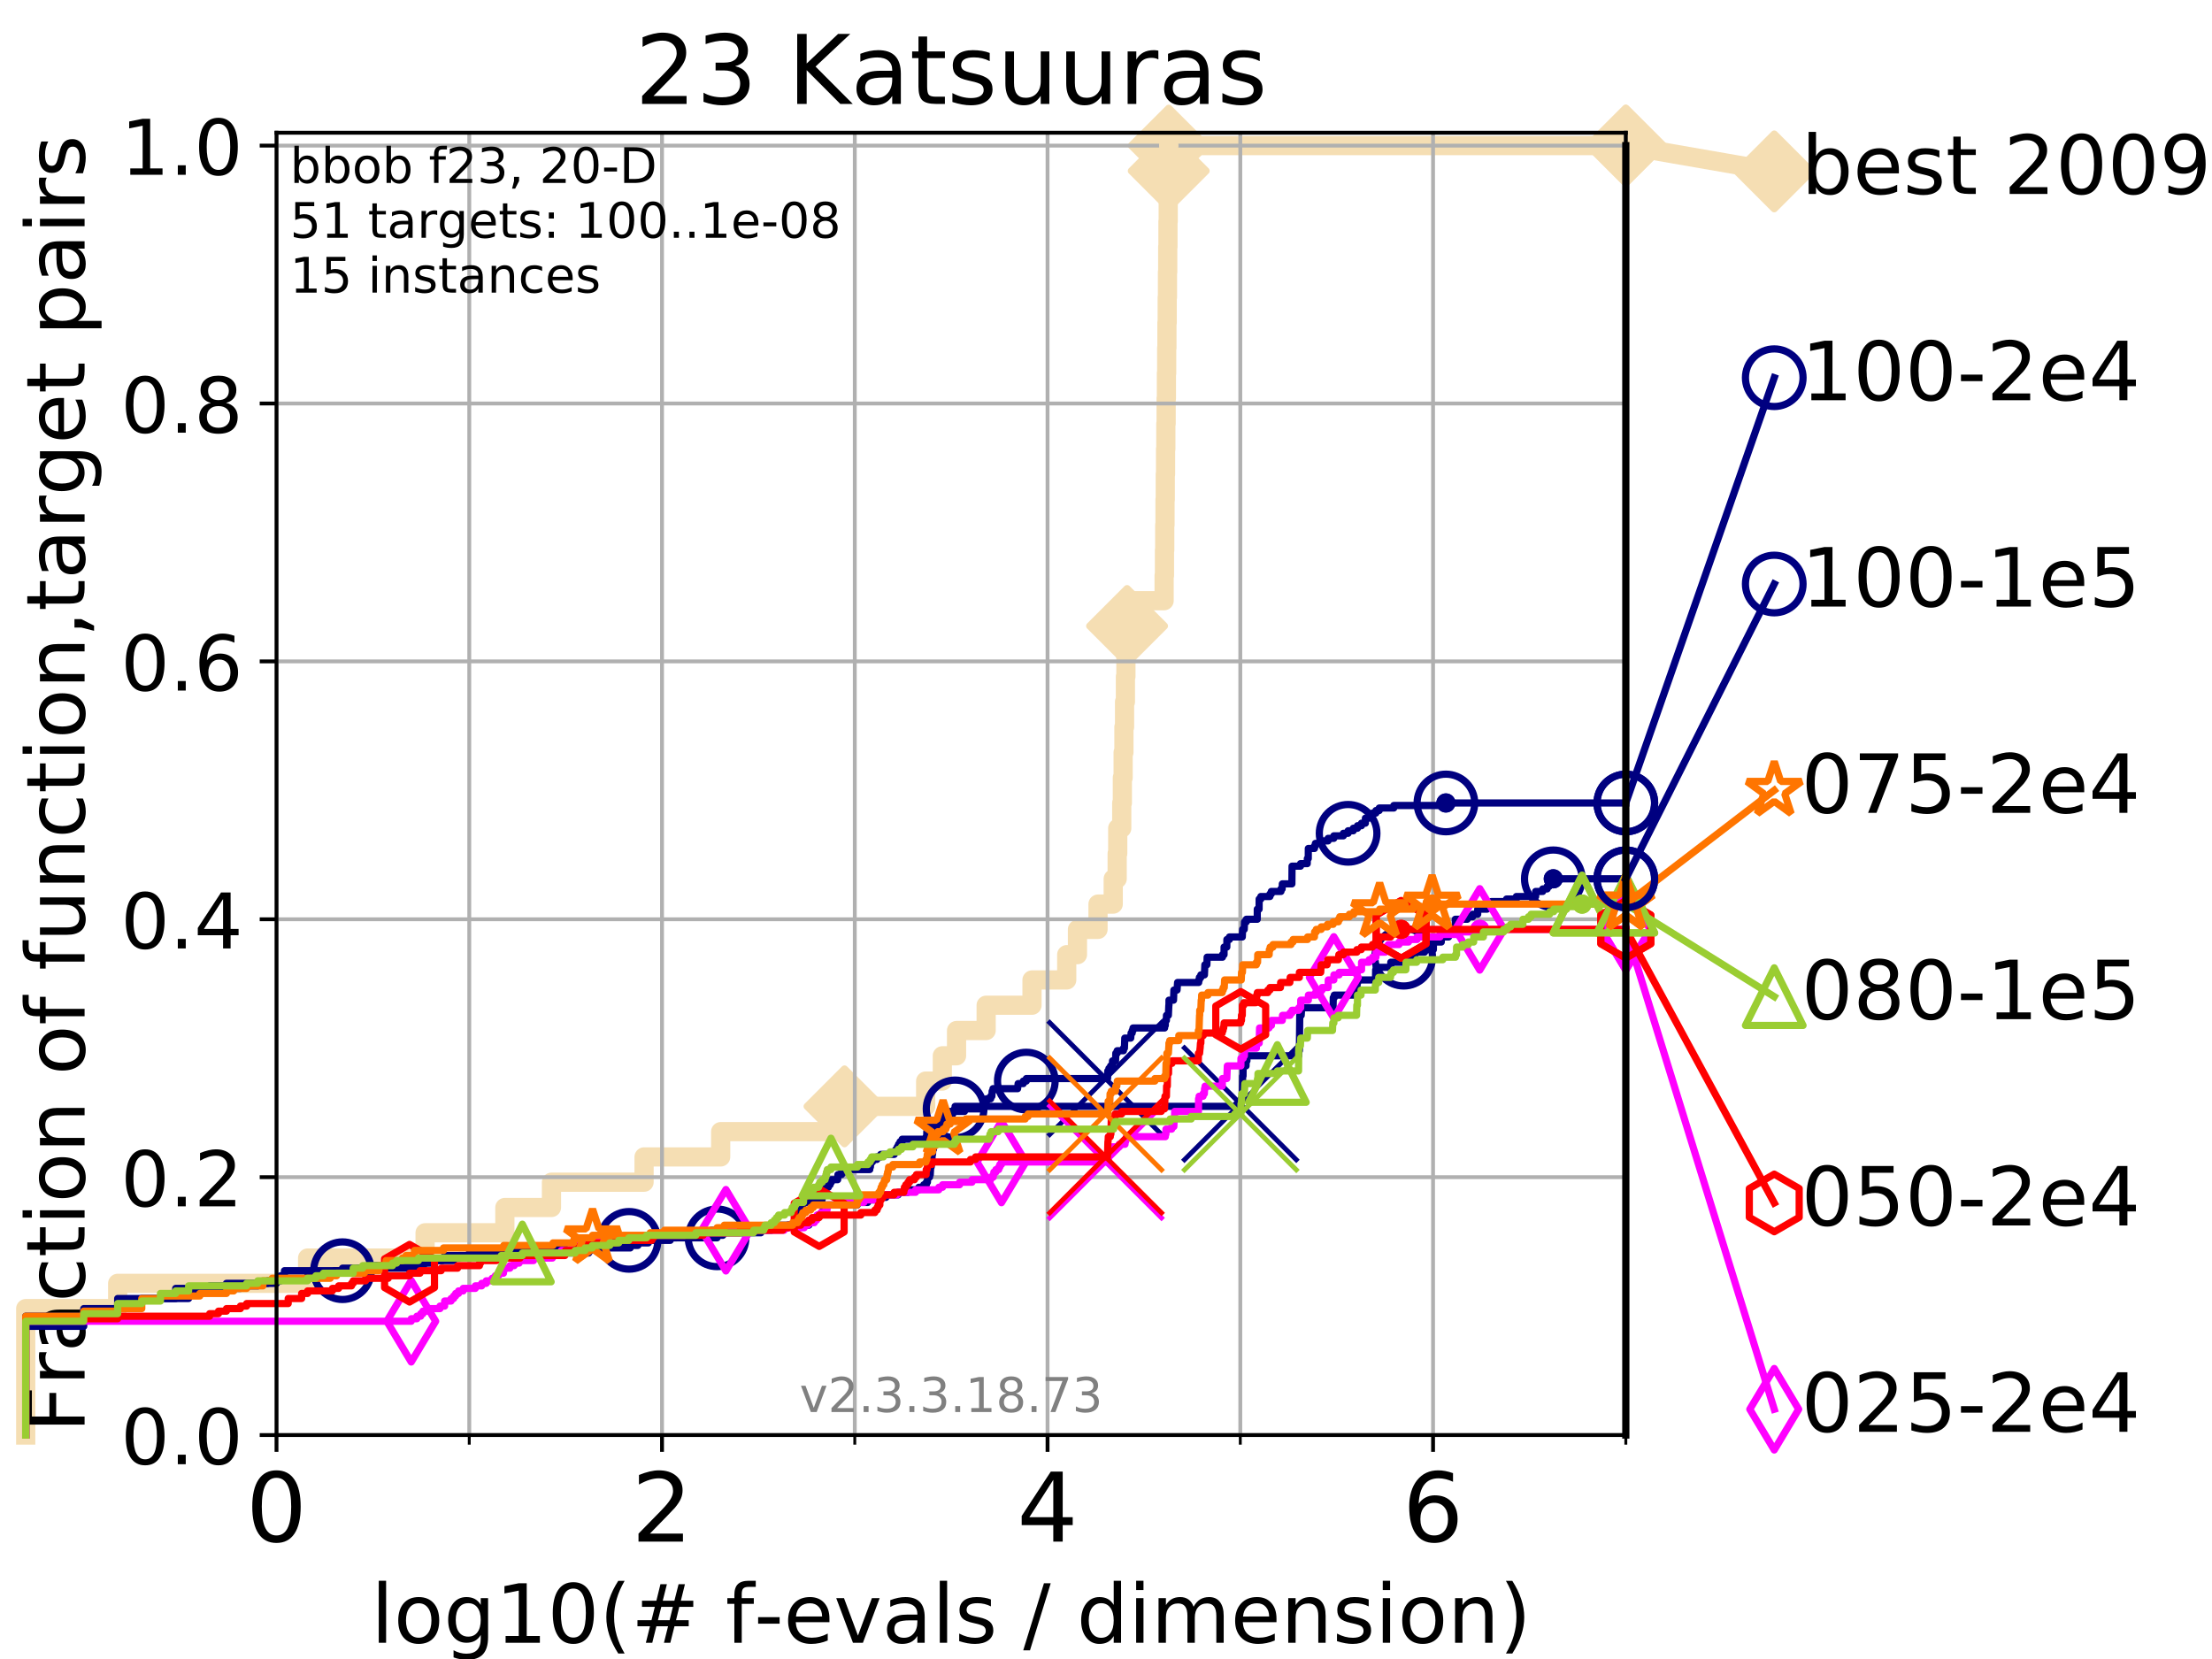 <?xml version="1.0" encoding="utf-8" standalone="no"?>
<!DOCTYPE svg PUBLIC "-//W3C//DTD SVG 1.1//EN"
  "http://www.w3.org/Graphics/SVG/1.1/DTD/svg11.dtd">
<!-- Created with matplotlib (https://matplotlib.org/) -->
<svg height="345.6pt" version="1.1" viewBox="0 0 460.8 345.6" width="460.8pt" xmlns="http://www.w3.org/2000/svg" xmlns:xlink="http://www.w3.org/1999/xlink">
 <defs>
  <style type="text/css">
*{stroke-linecap:butt;stroke-linejoin:round;}
  </style>
 </defs>
 <g id="figure_1">
  <g id="patch_1">
   <path d="M 0 345.6 
L 460.8 345.6 
L 460.8 0 
L 0 0 
z
" style="fill:#ffffff;"/>
  </g>
  <g id="axes_1">
   <g id="patch_2">
    <path d="M 57.6 298.944 
L 338.688 298.944 
L 338.688 27.648 
L 57.6 27.648 
z
" style="fill:#ffffff;"/>
   </g>
   <g id="line2d_1">
    <path d="M 5.357 298.944 
L 5.357 272.61 
L 24.516 272.61 
L 24.516 267.343 
L 64.08 267.343 
L 64.08 262.076 
L 88.554 262.076 
L 88.554 256.809 
L 105.172 256.809 
L 105.172 251.542 
L 114.882 251.542 
L 114.882 246.275 
L 134.171 246.275 
L 134.171 241.009 
L 150.129 241.009 
L 150.129 235.742 
L 175.925 235.742 
L 175.925 230.475 
L 192.834 230.475 
L 192.834 225.208 
L 196.305 225.208 
L 196.305 219.941 
L 199.268 219.941 
L 199.268 214.674 
L 205.433 214.674 
L 205.433 209.407 
L 214.986 209.407 
L 214.986 204.141 
L 222.217 204.141 
L 222.217 198.874 
L 224.454 198.874 
L 224.454 193.607 
L 228.738 193.607 
L 228.738 188.34 
L 231.905 188.34 
L 231.905 183.073 
L 232.727 183.073 
L 232.727 177.806 
L 232.844 177.806 
L 232.844 172.539 
L 233.678 172.539 
L 233.678 167.272 
L 233.808 167.272 
L 233.808 162.006 
L 233.969 162.006 
L 233.969 156.739 
L 234.131 156.739 
L 234.131 151.472 
L 234.264 151.472 
L 234.264 146.205 
L 234.446 146.205 
L 234.446 140.938 
L 234.547 140.938 
L 234.547 135.671 
L 234.67 135.671 
L 234.67 130.404 
L 234.788 130.404 
L 234.788 125.138 
L 242.507 125.138 
L 242.507 119.871 
L 242.581 119.871 
L 242.581 114.604 
L 242.636 114.604 
L 242.636 109.337 
L 242.694 109.337 
L 242.694 104.07 
L 242.749 104.07 
L 242.749 98.803 
L 242.806 98.803 
L 242.806 93.536 
L 242.865 93.536 
L 242.865 88.27 
L 242.927 88.27 
L 242.927 83.003 
L 242.984 83.003 
L 242.984 77.736 
L 243.042 77.736 
L 243.042 72.469 
L 243.092 72.469 
L 243.092 67.202 
L 243.151 67.202 
L 243.151 61.935 
L 243.205 61.935 
L 243.205 56.668 
L 243.257 56.668 
L 243.257 51.402 
L 243.308 51.402 
L 243.308 46.135 
L 243.358 46.135 
L 243.358 40.868 
L 243.403 40.868 
L 243.403 35.601 
L 243.469 35.601 
L 243.469 30.334 
L 338.688 30.334 
" style="fill:none;stroke:#f5deb3;stroke-linecap:square;stroke-width:4;"/>
   </g>
   <g id="line2d_2">
    <defs>
     <path d="M -0 7.778 
L 7.778 0 
L 0 -7.778 
L -7.778 -0 
z
" id="mae90598dd5" style="stroke:#f5deb3;stroke-linejoin:miter;stroke-width:1.5;"/>
    </defs>
    <g>
     <use style="fill:#f5deb3;stroke:#f5deb3;stroke-linejoin:miter;stroke-width:1.5;" x="175.925" xlink:href="#mae90598dd5" y="230.475"/>
     <use style="fill:#f5deb3;stroke:#f5deb3;stroke-linejoin:miter;stroke-width:1.5;" x="234.788" xlink:href="#mae90598dd5" y="130.404"/>
     <use style="fill:#f5deb3;stroke:#f5deb3;stroke-linejoin:miter;stroke-width:1.5;" x="243.469" xlink:href="#mae90598dd5" y="35.601"/>
     <use style="fill:#f5deb3;stroke:#f5deb3;stroke-linejoin:miter;stroke-width:1.5;" x="243.469" xlink:href="#mae90598dd5" y="30.334"/>
     <use style="fill:#f5deb3;stroke:#f5deb3;stroke-linejoin:miter;stroke-width:1.5;" x="338.688" xlink:href="#mae90598dd5" y="30.334"/>
    </g>
   </g>
   <g id="line2d_3">
    <path style="fill:none;stroke:#f5deb3;stroke-linecap:square;stroke-width:4;"/>
    <g/>
   </g>
   <g id="line2d_4">
    <path d="M 338.688 30.334 
L 369.608 35.706 
" style="fill:none;stroke:#f5deb3;stroke-linecap:square;stroke-width:4;"/>
    <g>
     <use style="fill:#f5deb3;stroke:#f5deb3;stroke-linejoin:miter;stroke-width:1.5;" x="338.688" xlink:href="#mae90598dd5" y="30.334"/>
     <use style="fill:#f5deb3;stroke:#f5deb3;stroke-linejoin:miter;stroke-width:1.5;" x="369.608" xlink:href="#mae90598dd5" y="35.706"/>
    </g>
   </g>
   <g id="matplotlib.axis_1">
    <g id="xtick_1">
     <g id="line2d_5">
      <path clip-path="url(#pa8e101904b)" d="M 57.6 298.944 
L 57.6 27.648 
" style="fill:none;stroke:#b0b0b0;stroke-linecap:square;stroke-width:0.8;"/>
     </g>
     <g id="line2d_6">
      <defs>
       <path d="M 0 0 
L 0 3.5 
" id="mddbeabc95f" style="stroke:#000000;stroke-width:0.8;"/>
      </defs>
      <g>
       <use style="stroke:#000000;stroke-width:0.8;" x="57.6" xlink:href="#mddbeabc95f" y="298.944"/>
      </g>
     </g>
     <g id="text_1">
      <!-- 0 -->
      <defs>
       <path d="M 31.781 66.406 
Q 24.172 66.406 20.328 58.906 
Q 16.5 51.422 16.5 36.375 
Q 16.5 21.391 20.328 13.891 
Q 24.172 6.391 31.781 6.391 
Q 39.453 6.391 43.281 13.891 
Q 47.125 21.391 47.125 36.375 
Q 47.125 51.422 43.281 58.906 
Q 39.453 66.406 31.781 66.406 
z
M 31.781 74.219 
Q 44.047 74.219 50.516 64.516 
Q 56.984 54.828 56.984 36.375 
Q 56.984 17.969 50.516 8.266 
Q 44.047 -1.422 31.781 -1.422 
Q 19.531 -1.422 13.062 8.266 
Q 6.594 17.969 6.594 36.375 
Q 6.594 54.828 13.062 64.516 
Q 19.531 74.219 31.781 74.219 
z
" id="DejaVuSans-48"/>
      </defs>
      <g transform="translate(51.237 321.141)scale(0.2 -0.2)">
       <use xlink:href="#DejaVuSans-48"/>
      </g>
     </g>
    </g>
    <g id="xtick_2">
     <g id="line2d_7">
      <path clip-path="url(#pa8e101904b)" d="M 137.911 298.944 
L 137.911 27.648 
" style="fill:none;stroke:#b0b0b0;stroke-linecap:square;stroke-width:0.8;"/>
     </g>
     <g id="line2d_8">
      <g>
       <use style="stroke:#000000;stroke-width:0.8;" x="137.911" xlink:href="#mddbeabc95f" y="298.944"/>
      </g>
     </g>
     <g id="text_2">
      <!-- 2 -->
      <defs>
       <path d="M 19.188 8.297 
L 53.609 8.297 
L 53.609 0 
L 7.328 0 
L 7.328 8.297 
Q 12.938 14.109 22.625 23.891 
Q 32.328 33.688 34.812 36.531 
Q 39.547 41.844 41.422 45.531 
Q 43.312 49.219 43.312 52.781 
Q 43.312 58.594 39.234 62.25 
Q 35.156 65.922 28.609 65.922 
Q 23.969 65.922 18.812 64.312 
Q 13.672 62.703 7.812 59.422 
L 7.812 69.391 
Q 13.766 71.781 18.938 73 
Q 24.125 74.219 28.422 74.219 
Q 39.75 74.219 46.484 68.547 
Q 53.219 62.891 53.219 53.422 
Q 53.219 48.922 51.531 44.891 
Q 49.859 40.875 45.406 35.406 
Q 44.188 33.984 37.641 27.219 
Q 31.109 20.453 19.188 8.297 
z
" id="DejaVuSans-50"/>
      </defs>
      <g transform="translate(131.548 321.141)scale(0.2 -0.2)">
       <use xlink:href="#DejaVuSans-50"/>
      </g>
     </g>
    </g>
    <g id="xtick_3">
     <g id="line2d_9">
      <path clip-path="url(#pa8e101904b)" d="M 218.222 298.944 
L 218.222 27.648 
" style="fill:none;stroke:#b0b0b0;stroke-linecap:square;stroke-width:0.8;"/>
     </g>
     <g id="line2d_10">
      <g>
       <use style="stroke:#000000;stroke-width:0.8;" x="218.222" xlink:href="#mddbeabc95f" y="298.944"/>
      </g>
     </g>
     <g id="text_3">
      <!-- 4 -->
      <defs>
       <path d="M 37.797 64.312 
L 12.891 25.391 
L 37.797 25.391 
z
M 35.203 72.906 
L 47.609 72.906 
L 47.609 25.391 
L 58.016 25.391 
L 58.016 17.188 
L 47.609 17.188 
L 47.609 0 
L 37.797 0 
L 37.797 17.188 
L 4.891 17.188 
L 4.891 26.703 
z
" id="DejaVuSans-52"/>
      </defs>
      <g transform="translate(211.859 321.141)scale(0.2 -0.2)">
       <use xlink:href="#DejaVuSans-52"/>
      </g>
     </g>
    </g>
    <g id="xtick_4">
     <g id="line2d_11">
      <path clip-path="url(#pa8e101904b)" d="M 298.533 298.944 
L 298.533 27.648 
" style="fill:none;stroke:#b0b0b0;stroke-linecap:square;stroke-width:0.8;"/>
     </g>
     <g id="line2d_12">
      <g>
       <use style="stroke:#000000;stroke-width:0.8;" x="298.533" xlink:href="#mddbeabc95f" y="298.944"/>
      </g>
     </g>
     <g id="text_4">
      <!-- 6 -->
      <defs>
       <path d="M 33.016 40.375 
Q 26.375 40.375 22.484 35.828 
Q 18.609 31.297 18.609 23.391 
Q 18.609 15.531 22.484 10.953 
Q 26.375 6.391 33.016 6.391 
Q 39.656 6.391 43.531 10.953 
Q 47.406 15.531 47.406 23.391 
Q 47.406 31.297 43.531 35.828 
Q 39.656 40.375 33.016 40.375 
z
M 52.594 71.297 
L 52.594 62.312 
Q 48.875 64.062 45.094 64.984 
Q 41.312 65.922 37.594 65.922 
Q 27.828 65.922 22.672 59.328 
Q 17.531 52.734 16.797 39.406 
Q 19.672 43.656 24.016 45.922 
Q 28.375 48.188 33.594 48.188 
Q 44.578 48.188 50.953 41.516 
Q 57.328 34.859 57.328 23.391 
Q 57.328 12.156 50.688 5.359 
Q 44.047 -1.422 33.016 -1.422 
Q 20.359 -1.422 13.672 8.266 
Q 6.984 17.969 6.984 36.375 
Q 6.984 53.656 15.188 63.938 
Q 23.391 74.219 37.203 74.219 
Q 40.922 74.219 44.703 73.484 
Q 48.484 72.75 52.594 71.297 
z
" id="DejaVuSans-54"/>
      </defs>
      <g transform="translate(292.17 321.141)scale(0.2 -0.2)">
       <use xlink:href="#DejaVuSans-54"/>
      </g>
     </g>
    </g>
    <g id="xtick_5">
     <g id="line2d_13">
      <path clip-path="url(#pa8e101904b)" d="M 97.755 298.944 
L 97.755 27.648 
" style="fill:none;stroke:#b0b0b0;stroke-linecap:square;stroke-width:0.8;"/>
     </g>
     <g id="line2d_14">
      <defs>
       <path d="M 0 0 
L 0 2 
" id="m22b49262b4" style="stroke:#000000;stroke-width:0.6;"/>
      </defs>
      <g>
       <use style="stroke:#000000;stroke-width:0.6;" x="97.755" xlink:href="#m22b49262b4" y="298.944"/>
      </g>
     </g>
    </g>
    <g id="xtick_6">
     <g id="line2d_15">
      <path clip-path="url(#pa8e101904b)" d="M 178.066 298.944 
L 178.066 27.648 
" style="fill:none;stroke:#b0b0b0;stroke-linecap:square;stroke-width:0.8;"/>
     </g>
     <g id="line2d_16">
      <g>
       <use style="stroke:#000000;stroke-width:0.6;" x="178.066" xlink:href="#m22b49262b4" y="298.944"/>
      </g>
     </g>
    </g>
    <g id="xtick_7">
     <g id="line2d_17">
      <path clip-path="url(#pa8e101904b)" d="M 258.377 298.944 
L 258.377 27.648 
" style="fill:none;stroke:#b0b0b0;stroke-linecap:square;stroke-width:0.8;"/>
     </g>
     <g id="line2d_18">
      <g>
       <use style="stroke:#000000;stroke-width:0.6;" x="258.377" xlink:href="#m22b49262b4" y="298.944"/>
      </g>
     </g>
    </g>
    <g id="xtick_8">
     <g id="line2d_19">
      <path clip-path="url(#pa8e101904b)" d="M 338.688 298.944 
L 338.688 27.648 
" style="fill:none;stroke:#b0b0b0;stroke-linecap:square;stroke-width:0.8;"/>
     </g>
     <g id="line2d_20">
      <g>
       <use style="stroke:#000000;stroke-width:0.6;" x="338.688" xlink:href="#m22b49262b4" y="298.944"/>
      </g>
     </g>
    </g>
    <g id="text_5">
     <!-- log10(# f-evals / dimension) -->
     <defs>
      <path d="M 9.422 75.984 
L 18.406 75.984 
L 18.406 0 
L 9.422 0 
z
" id="DejaVuSans-108"/>
      <path d="M 30.609 48.391 
Q 23.391 48.391 19.188 42.75 
Q 14.984 37.109 14.984 27.297 
Q 14.984 17.484 19.156 11.844 
Q 23.344 6.203 30.609 6.203 
Q 37.797 6.203 41.984 11.859 
Q 46.188 17.531 46.188 27.297 
Q 46.188 37.016 41.984 42.703 
Q 37.797 48.391 30.609 48.391 
z
M 30.609 56 
Q 42.328 56 49.016 48.375 
Q 55.719 40.766 55.719 27.297 
Q 55.719 13.875 49.016 6.219 
Q 42.328 -1.422 30.609 -1.422 
Q 18.844 -1.422 12.172 6.219 
Q 5.516 13.875 5.516 27.297 
Q 5.516 40.766 12.172 48.375 
Q 18.844 56 30.609 56 
z
" id="DejaVuSans-111"/>
      <path d="M 45.406 27.984 
Q 45.406 37.75 41.375 43.109 
Q 37.359 48.484 30.078 48.484 
Q 22.859 48.484 18.828 43.109 
Q 14.797 37.75 14.797 27.984 
Q 14.797 18.266 18.828 12.891 
Q 22.859 7.516 30.078 7.516 
Q 37.359 7.516 41.375 12.891 
Q 45.406 18.266 45.406 27.984 
z
M 54.391 6.781 
Q 54.391 -7.172 48.188 -13.984 
Q 42 -20.797 29.203 -20.797 
Q 24.469 -20.797 20.266 -20.094 
Q 16.062 -19.391 12.109 -17.922 
L 12.109 -9.188 
Q 16.062 -11.328 19.922 -12.344 
Q 23.781 -13.375 27.781 -13.375 
Q 36.625 -13.375 41.016 -8.766 
Q 45.406 -4.156 45.406 5.172 
L 45.406 9.625 
Q 42.625 4.781 38.281 2.391 
Q 33.938 0 27.875 0 
Q 17.828 0 11.672 7.656 
Q 5.516 15.328 5.516 27.984 
Q 5.516 40.672 11.672 48.328 
Q 17.828 56 27.875 56 
Q 33.938 56 38.281 53.609 
Q 42.625 51.219 45.406 46.391 
L 45.406 54.688 
L 54.391 54.688 
z
" id="DejaVuSans-103"/>
      <path d="M 12.406 8.297 
L 28.516 8.297 
L 28.516 63.922 
L 10.984 60.406 
L 10.984 69.391 
L 28.422 72.906 
L 38.281 72.906 
L 38.281 8.297 
L 54.391 8.297 
L 54.391 0 
L 12.406 0 
z
" id="DejaVuSans-49"/>
      <path d="M 31 75.875 
Q 24.469 64.656 21.281 53.656 
Q 18.109 42.672 18.109 31.391 
Q 18.109 20.125 21.312 9.062 
Q 24.516 -2 31 -13.188 
L 23.188 -13.188 
Q 15.875 -1.703 12.234 9.375 
Q 8.594 20.453 8.594 31.391 
Q 8.594 42.281 12.203 53.312 
Q 15.828 64.359 23.188 75.875 
z
" id="DejaVuSans-40"/>
      <path d="M 51.125 44 
L 36.922 44 
L 32.812 27.688 
L 47.125 27.688 
z
M 43.797 71.781 
L 38.719 51.516 
L 52.984 51.516 
L 58.109 71.781 
L 65.922 71.781 
L 60.891 51.516 
L 76.125 51.516 
L 76.125 44 
L 58.984 44 
L 54.984 27.688 
L 70.516 27.688 
L 70.516 20.219 
L 53.078 20.219 
L 48 0 
L 40.188 0 
L 45.219 20.219 
L 30.906 20.219 
L 25.875 0 
L 18.016 0 
L 23.094 20.219 
L 7.719 20.219 
L 7.719 27.688 
L 24.906 27.688 
L 29 44 
L 13.281 44 
L 13.281 51.516 
L 30.906 51.516 
L 35.891 71.781 
z
" id="DejaVuSans-35"/>
      <path id="DejaVuSans-32"/>
      <path d="M 37.109 75.984 
L 37.109 68.5 
L 28.516 68.5 
Q 23.688 68.5 21.797 66.547 
Q 19.922 64.594 19.922 59.516 
L 19.922 54.688 
L 34.719 54.688 
L 34.719 47.703 
L 19.922 47.703 
L 19.922 0 
L 10.891 0 
L 10.891 47.703 
L 2.297 47.703 
L 2.297 54.688 
L 10.891 54.688 
L 10.891 58.5 
Q 10.891 67.625 15.141 71.797 
Q 19.391 75.984 28.609 75.984 
z
" id="DejaVuSans-102"/>
      <path d="M 4.891 31.391 
L 31.203 31.391 
L 31.203 23.391 
L 4.891 23.391 
z
" id="DejaVuSans-45"/>
      <path d="M 56.203 29.594 
L 56.203 25.203 
L 14.891 25.203 
Q 15.484 15.922 20.484 11.062 
Q 25.484 6.203 34.422 6.203 
Q 39.594 6.203 44.453 7.469 
Q 49.312 8.734 54.109 11.281 
L 54.109 2.781 
Q 49.266 0.734 44.188 -0.344 
Q 39.109 -1.422 33.891 -1.422 
Q 20.797 -1.422 13.156 6.188 
Q 5.516 13.812 5.516 26.812 
Q 5.516 40.234 12.766 48.109 
Q 20.016 56 32.328 56 
Q 43.359 56 49.781 48.891 
Q 56.203 41.797 56.203 29.594 
z
M 47.219 32.234 
Q 47.125 39.594 43.094 43.984 
Q 39.062 48.391 32.422 48.391 
Q 24.906 48.391 20.391 44.141 
Q 15.875 39.891 15.188 32.172 
z
" id="DejaVuSans-101"/>
      <path d="M 2.984 54.688 
L 12.5 54.688 
L 29.594 8.797 
L 46.688 54.688 
L 56.203 54.688 
L 35.688 0 
L 23.484 0 
z
" id="DejaVuSans-118"/>
      <path d="M 34.281 27.484 
Q 23.391 27.484 19.188 25 
Q 14.984 22.516 14.984 16.5 
Q 14.984 11.719 18.141 8.906 
Q 21.297 6.109 26.703 6.109 
Q 34.188 6.109 38.703 11.406 
Q 43.219 16.703 43.219 25.484 
L 43.219 27.484 
z
M 52.203 31.203 
L 52.203 0 
L 43.219 0 
L 43.219 8.297 
Q 40.141 3.328 35.547 0.953 
Q 30.953 -1.422 24.312 -1.422 
Q 15.922 -1.422 10.953 3.297 
Q 6 8.016 6 15.922 
Q 6 25.141 12.172 29.828 
Q 18.359 34.516 30.609 34.516 
L 43.219 34.516 
L 43.219 35.406 
Q 43.219 41.609 39.141 45 
Q 35.062 48.391 27.688 48.391 
Q 23 48.391 18.547 47.266 
Q 14.109 46.141 10.016 43.891 
L 10.016 52.203 
Q 14.938 54.109 19.578 55.047 
Q 24.219 56 28.609 56 
Q 40.484 56 46.344 49.844 
Q 52.203 43.703 52.203 31.203 
z
" id="DejaVuSans-97"/>
      <path d="M 44.281 53.078 
L 44.281 44.578 
Q 40.484 46.531 36.375 47.5 
Q 32.281 48.484 27.875 48.484 
Q 21.188 48.484 17.844 46.438 
Q 14.5 44.391 14.5 40.281 
Q 14.5 37.156 16.891 35.375 
Q 19.281 33.594 26.516 31.984 
L 29.594 31.297 
Q 39.156 29.25 43.188 25.516 
Q 47.219 21.781 47.219 15.094 
Q 47.219 7.469 41.188 3.016 
Q 35.156 -1.422 24.609 -1.422 
Q 20.219 -1.422 15.453 -0.562 
Q 10.688 0.297 5.422 2 
L 5.422 11.281 
Q 10.406 8.688 15.234 7.391 
Q 20.062 6.109 24.812 6.109 
Q 31.156 6.109 34.562 8.281 
Q 37.984 10.453 37.984 14.406 
Q 37.984 18.062 35.516 20.016 
Q 33.062 21.969 24.703 23.781 
L 21.578 24.516 
Q 13.234 26.266 9.516 29.906 
Q 5.812 33.547 5.812 39.891 
Q 5.812 47.609 11.281 51.797 
Q 16.75 56 26.812 56 
Q 31.781 56 36.172 55.266 
Q 40.578 54.547 44.281 53.078 
z
" id="DejaVuSans-115"/>
      <path d="M 25.391 72.906 
L 33.688 72.906 
L 8.297 -9.281 
L 0 -9.281 
z
" id="DejaVuSans-47"/>
      <path d="M 45.406 46.391 
L 45.406 75.984 
L 54.391 75.984 
L 54.391 0 
L 45.406 0 
L 45.406 8.203 
Q 42.578 3.328 38.25 0.953 
Q 33.938 -1.422 27.875 -1.422 
Q 17.969 -1.422 11.734 6.484 
Q 5.516 14.406 5.516 27.297 
Q 5.516 40.188 11.734 48.094 
Q 17.969 56 27.875 56 
Q 33.938 56 38.25 53.625 
Q 42.578 51.266 45.406 46.391 
z
M 14.797 27.297 
Q 14.797 17.391 18.875 11.75 
Q 22.953 6.109 30.078 6.109 
Q 37.203 6.109 41.297 11.75 
Q 45.406 17.391 45.406 27.297 
Q 45.406 37.203 41.297 42.844 
Q 37.203 48.484 30.078 48.484 
Q 22.953 48.484 18.875 42.844 
Q 14.797 37.203 14.797 27.297 
z
" id="DejaVuSans-100"/>
      <path d="M 9.422 54.688 
L 18.406 54.688 
L 18.406 0 
L 9.422 0 
z
M 9.422 75.984 
L 18.406 75.984 
L 18.406 64.594 
L 9.422 64.594 
z
" id="DejaVuSans-105"/>
      <path d="M 52 44.188 
Q 55.375 50.25 60.062 53.125 
Q 64.75 56 71.094 56 
Q 79.641 56 84.281 50.016 
Q 88.922 44.047 88.922 33.016 
L 88.922 0 
L 79.891 0 
L 79.891 32.719 
Q 79.891 40.578 77.094 44.375 
Q 74.312 48.188 68.609 48.188 
Q 61.625 48.188 57.562 43.547 
Q 53.516 38.922 53.516 30.906 
L 53.516 0 
L 44.484 0 
L 44.484 32.719 
Q 44.484 40.625 41.703 44.406 
Q 38.922 48.188 33.109 48.188 
Q 26.219 48.188 22.156 43.531 
Q 18.109 38.875 18.109 30.906 
L 18.109 0 
L 9.078 0 
L 9.078 54.688 
L 18.109 54.688 
L 18.109 46.188 
Q 21.188 51.219 25.484 53.609 
Q 29.781 56 35.688 56 
Q 41.656 56 45.828 52.969 
Q 50 49.953 52 44.188 
z
" id="DejaVuSans-109"/>
      <path d="M 54.891 33.016 
L 54.891 0 
L 45.906 0 
L 45.906 32.719 
Q 45.906 40.484 42.875 44.328 
Q 39.844 48.188 33.797 48.188 
Q 26.516 48.188 22.312 43.547 
Q 18.109 38.922 18.109 30.906 
L 18.109 0 
L 9.078 0 
L 9.078 54.688 
L 18.109 54.688 
L 18.109 46.188 
Q 21.344 51.125 25.703 53.562 
Q 30.078 56 35.797 56 
Q 45.219 56 50.047 50.172 
Q 54.891 44.344 54.891 33.016 
z
" id="DejaVuSans-110"/>
      <path d="M 8.016 75.875 
L 15.828 75.875 
Q 23.141 64.359 26.781 53.312 
Q 30.422 42.281 30.422 31.391 
Q 30.422 20.453 26.781 9.375 
Q 23.141 -1.703 15.828 -13.188 
L 8.016 -13.188 
Q 14.5 -2 17.703 9.062 
Q 20.906 20.125 20.906 31.391 
Q 20.906 42.672 17.703 53.656 
Q 14.5 64.656 8.016 75.875 
z
" id="DejaVuSans-41"/>
     </defs>
     <g transform="translate(77.303 342.218)scale(0.17 -0.17)">
      <use xlink:href="#DejaVuSans-108"/>
      <use x="27.783" xlink:href="#DejaVuSans-111"/>
      <use x="88.965" xlink:href="#DejaVuSans-103"/>
      <use x="152.441" xlink:href="#DejaVuSans-49"/>
      <use x="216.064" xlink:href="#DejaVuSans-48"/>
      <use x="279.688" xlink:href="#DejaVuSans-40"/>
      <use x="318.701" xlink:href="#DejaVuSans-35"/>
      <use x="402.49" xlink:href="#DejaVuSans-32"/>
      <use x="434.277" xlink:href="#DejaVuSans-102"/>
      <use x="469.404" xlink:href="#DejaVuSans-45"/>
      <use x="505.488" xlink:href="#DejaVuSans-101"/>
      <use x="567.012" xlink:href="#DejaVuSans-118"/>
      <use x="626.191" xlink:href="#DejaVuSans-97"/>
      <use x="687.471" xlink:href="#DejaVuSans-108"/>
      <use x="715.254" xlink:href="#DejaVuSans-115"/>
      <use x="767.354" xlink:href="#DejaVuSans-32"/>
      <use x="799.141" xlink:href="#DejaVuSans-47"/>
      <use x="832.832" xlink:href="#DejaVuSans-32"/>
      <use x="864.619" xlink:href="#DejaVuSans-100"/>
      <use x="928.096" xlink:href="#DejaVuSans-105"/>
      <use x="955.879" xlink:href="#DejaVuSans-109"/>
      <use x="1053.291" xlink:href="#DejaVuSans-101"/>
      <use x="1114.814" xlink:href="#DejaVuSans-110"/>
      <use x="1178.193" xlink:href="#DejaVuSans-115"/>
      <use x="1230.293" xlink:href="#DejaVuSans-105"/>
      <use x="1258.076" xlink:href="#DejaVuSans-111"/>
      <use x="1319.258" xlink:href="#DejaVuSans-110"/>
      <use x="1382.637" xlink:href="#DejaVuSans-41"/>
     </g>
    </g>
   </g>
   <g id="matplotlib.axis_2">
    <g id="ytick_1">
     <g id="line2d_21">
      <path clip-path="url(#pa8e101904b)" d="M 57.6 298.944 
L 338.688 298.944 
" style="fill:none;stroke:#b0b0b0;stroke-linecap:square;stroke-width:0.8;"/>
     </g>
     <g id="line2d_22">
      <defs>
       <path d="M 0 0 
L -3.5 0 
" id="m2a021bd129" style="stroke:#000000;stroke-width:0.8;"/>
      </defs>
      <g>
       <use style="stroke:#000000;stroke-width:0.8;" x="57.6" xlink:href="#m2a021bd129" y="298.944"/>
      </g>
     </g>
     <g id="text_6">
      <!-- 0.0 -->
      <defs>
       <path d="M 10.688 12.406 
L 21 12.406 
L 21 0 
L 10.688 0 
z
" id="DejaVuSans-46"/>
      </defs>
      <g transform="translate(25.155 305.023)scale(0.16 -0.16)">
       <use xlink:href="#DejaVuSans-48"/>
       <use x="63.623" xlink:href="#DejaVuSans-46"/>
       <use x="95.41" xlink:href="#DejaVuSans-48"/>
      </g>
     </g>
    </g>
    <g id="ytick_2">
     <g id="line2d_23">
      <path clip-path="url(#pa8e101904b)" d="M 57.6 245.222 
L 338.688 245.222 
" style="fill:none;stroke:#b0b0b0;stroke-linecap:square;stroke-width:0.8;"/>
     </g>
     <g id="line2d_24">
      <g>
       <use style="stroke:#000000;stroke-width:0.8;" x="57.6" xlink:href="#m2a021bd129" y="245.222"/>
      </g>
     </g>
     <g id="text_7">
      <!-- 0.2 -->
      <g transform="translate(25.155 251.301)scale(0.16 -0.16)">
       <use xlink:href="#DejaVuSans-48"/>
       <use x="63.623" xlink:href="#DejaVuSans-46"/>
       <use x="95.41" xlink:href="#DejaVuSans-50"/>
      </g>
     </g>
    </g>
    <g id="ytick_3">
     <g id="line2d_25">
      <path clip-path="url(#pa8e101904b)" d="M 57.6 191.5 
L 338.688 191.5 
" style="fill:none;stroke:#b0b0b0;stroke-linecap:square;stroke-width:0.8;"/>
     </g>
     <g id="line2d_26">
      <g>
       <use style="stroke:#000000;stroke-width:0.8;" x="57.6" xlink:href="#m2a021bd129" y="191.5"/>
      </g>
     </g>
     <g id="text_8">
      <!-- 0.4 -->
      <g transform="translate(25.155 197.579)scale(0.16 -0.16)">
       <use xlink:href="#DejaVuSans-48"/>
       <use x="63.623" xlink:href="#DejaVuSans-46"/>
       <use x="95.41" xlink:href="#DejaVuSans-52"/>
      </g>
     </g>
    </g>
    <g id="ytick_4">
     <g id="line2d_27">
      <path clip-path="url(#pa8e101904b)" d="M 57.6 137.778 
L 338.688 137.778 
" style="fill:none;stroke:#b0b0b0;stroke-linecap:square;stroke-width:0.8;"/>
     </g>
     <g id="line2d_28">
      <g>
       <use style="stroke:#000000;stroke-width:0.8;" x="57.6" xlink:href="#m2a021bd129" y="137.778"/>
      </g>
     </g>
     <g id="text_9">
      <!-- 0.6 -->
      <g transform="translate(25.155 143.857)scale(0.16 -0.16)">
       <use xlink:href="#DejaVuSans-48"/>
       <use x="63.623" xlink:href="#DejaVuSans-46"/>
       <use x="95.41" xlink:href="#DejaVuSans-54"/>
      </g>
     </g>
    </g>
    <g id="ytick_5">
     <g id="line2d_29">
      <path clip-path="url(#pa8e101904b)" d="M 57.6 84.056 
L 338.688 84.056 
" style="fill:none;stroke:#b0b0b0;stroke-linecap:square;stroke-width:0.8;"/>
     </g>
     <g id="line2d_30">
      <g>
       <use style="stroke:#000000;stroke-width:0.8;" x="57.6" xlink:href="#m2a021bd129" y="84.056"/>
      </g>
     </g>
     <g id="text_10">
      <!-- 0.8 -->
      <defs>
       <path d="M 31.781 34.625 
Q 24.75 34.625 20.719 30.859 
Q 16.703 27.094 16.703 20.516 
Q 16.703 13.922 20.719 10.156 
Q 24.75 6.391 31.781 6.391 
Q 38.812 6.391 42.859 10.172 
Q 46.922 13.969 46.922 20.516 
Q 46.922 27.094 42.891 30.859 
Q 38.875 34.625 31.781 34.625 
z
M 21.922 38.812 
Q 15.578 40.375 12.031 44.719 
Q 8.5 49.078 8.5 55.328 
Q 8.5 64.062 14.719 69.141 
Q 20.953 74.219 31.781 74.219 
Q 42.672 74.219 48.875 69.141 
Q 55.078 64.062 55.078 55.328 
Q 55.078 49.078 51.531 44.719 
Q 48 40.375 41.703 38.812 
Q 48.828 37.156 52.797 32.312 
Q 56.781 27.484 56.781 20.516 
Q 56.781 9.906 50.312 4.234 
Q 43.844 -1.422 31.781 -1.422 
Q 19.734 -1.422 13.25 4.234 
Q 6.781 9.906 6.781 20.516 
Q 6.781 27.484 10.781 32.312 
Q 14.797 37.156 21.922 38.812 
z
M 18.312 54.391 
Q 18.312 48.734 21.844 45.562 
Q 25.391 42.391 31.781 42.391 
Q 38.141 42.391 41.719 45.562 
Q 45.312 48.734 45.312 54.391 
Q 45.312 60.062 41.719 63.234 
Q 38.141 66.406 31.781 66.406 
Q 25.391 66.406 21.844 63.234 
Q 18.312 60.062 18.312 54.391 
z
" id="DejaVuSans-56"/>
      </defs>
      <g transform="translate(25.155 90.135)scale(0.16 -0.16)">
       <use xlink:href="#DejaVuSans-48"/>
       <use x="63.623" xlink:href="#DejaVuSans-46"/>
       <use x="95.41" xlink:href="#DejaVuSans-56"/>
      </g>
     </g>
    </g>
    <g id="ytick_6">
     <g id="line2d_31">
      <path clip-path="url(#pa8e101904b)" d="M 57.6 30.334 
L 338.688 30.334 
" style="fill:none;stroke:#b0b0b0;stroke-linecap:square;stroke-width:0.8;"/>
     </g>
     <g id="line2d_32">
      <g>
       <use style="stroke:#000000;stroke-width:0.8;" x="57.6" xlink:href="#m2a021bd129" y="30.334"/>
      </g>
     </g>
     <g id="text_11">
      <!-- 1.0 -->
      <g transform="translate(25.155 36.413)scale(0.16 -0.16)">
       <use xlink:href="#DejaVuSans-49"/>
       <use x="63.623" xlink:href="#DejaVuSans-46"/>
       <use x="95.41" xlink:href="#DejaVuSans-48"/>
      </g>
     </g>
    </g>
    <g id="text_12">
     <!-- Fraction of function,target pairs -->
     <defs>
      <path d="M 9.812 72.906 
L 51.703 72.906 
L 51.703 64.594 
L 19.672 64.594 
L 19.672 43.109 
L 48.578 43.109 
L 48.578 34.812 
L 19.672 34.812 
L 19.672 0 
L 9.812 0 
z
" id="DejaVuSans-70"/>
      <path d="M 41.109 46.297 
Q 39.594 47.172 37.812 47.578 
Q 36.031 48 33.891 48 
Q 26.266 48 22.188 43.047 
Q 18.109 38.094 18.109 28.812 
L 18.109 0 
L 9.078 0 
L 9.078 54.688 
L 18.109 54.688 
L 18.109 46.188 
Q 20.953 51.172 25.484 53.578 
Q 30.031 56 36.531 56 
Q 37.453 56 38.578 55.875 
Q 39.703 55.766 41.062 55.516 
z
" id="DejaVuSans-114"/>
      <path d="M 48.781 52.594 
L 48.781 44.188 
Q 44.969 46.297 41.141 47.344 
Q 37.312 48.391 33.406 48.391 
Q 24.656 48.391 19.812 42.844 
Q 14.984 37.312 14.984 27.297 
Q 14.984 17.281 19.812 11.734 
Q 24.656 6.203 33.406 6.203 
Q 37.312 6.203 41.141 7.25 
Q 44.969 8.297 48.781 10.406 
L 48.781 2.094 
Q 45.016 0.344 40.984 -0.531 
Q 36.969 -1.422 32.422 -1.422 
Q 20.062 -1.422 12.781 6.344 
Q 5.516 14.109 5.516 27.297 
Q 5.516 40.672 12.859 48.328 
Q 20.219 56 33.016 56 
Q 37.156 56 41.109 55.141 
Q 45.062 54.297 48.781 52.594 
z
" id="DejaVuSans-99"/>
      <path d="M 18.312 70.219 
L 18.312 54.688 
L 36.812 54.688 
L 36.812 47.703 
L 18.312 47.703 
L 18.312 18.016 
Q 18.312 11.328 20.141 9.422 
Q 21.969 7.516 27.594 7.516 
L 36.812 7.516 
L 36.812 0 
L 27.594 0 
Q 17.188 0 13.234 3.875 
Q 9.281 7.766 9.281 18.016 
L 9.281 47.703 
L 2.688 47.703 
L 2.688 54.688 
L 9.281 54.688 
L 9.281 70.219 
z
" id="DejaVuSans-116"/>
      <path d="M 8.5 21.578 
L 8.5 54.688 
L 17.484 54.688 
L 17.484 21.922 
Q 17.484 14.156 20.5 10.266 
Q 23.531 6.391 29.594 6.391 
Q 36.859 6.391 41.078 11.031 
Q 45.312 15.672 45.312 23.688 
L 45.312 54.688 
L 54.297 54.688 
L 54.297 0 
L 45.312 0 
L 45.312 8.406 
Q 42.047 3.422 37.719 1 
Q 33.406 -1.422 27.688 -1.422 
Q 18.266 -1.422 13.375 4.438 
Q 8.5 10.297 8.5 21.578 
z
M 31.109 56 
z
" id="DejaVuSans-117"/>
      <path d="M 11.719 12.406 
L 22.016 12.406 
L 22.016 4 
L 14.016 -11.625 
L 7.719 -11.625 
L 11.719 4 
z
" id="DejaVuSans-44"/>
      <path d="M 18.109 8.203 
L 18.109 -20.797 
L 9.078 -20.797 
L 9.078 54.688 
L 18.109 54.688 
L 18.109 46.391 
Q 20.953 51.266 25.266 53.625 
Q 29.594 56 35.594 56 
Q 45.562 56 51.781 48.094 
Q 58.016 40.188 58.016 27.297 
Q 58.016 14.406 51.781 6.484 
Q 45.562 -1.422 35.594 -1.422 
Q 29.594 -1.422 25.266 0.953 
Q 20.953 3.328 18.109 8.203 
z
M 48.688 27.297 
Q 48.688 37.203 44.609 42.844 
Q 40.531 48.484 33.406 48.484 
Q 26.266 48.484 22.188 42.844 
Q 18.109 37.203 18.109 27.297 
Q 18.109 17.391 22.188 11.75 
Q 26.266 6.109 33.406 6.109 
Q 40.531 6.109 44.609 11.75 
Q 48.688 17.391 48.688 27.297 
z
" id="DejaVuSans-112"/>
     </defs>
     <g transform="translate(17.62 298.435)rotate(-90)scale(0.17 -0.17)">
      <use xlink:href="#DejaVuSans-70"/>
      <use x="57.41" xlink:href="#DejaVuSans-114"/>
      <use x="98.523" xlink:href="#DejaVuSans-97"/>
      <use x="159.803" xlink:href="#DejaVuSans-99"/>
      <use x="214.783" xlink:href="#DejaVuSans-116"/>
      <use x="253.992" xlink:href="#DejaVuSans-105"/>
      <use x="281.775" xlink:href="#DejaVuSans-111"/>
      <use x="342.957" xlink:href="#DejaVuSans-110"/>
      <use x="406.336" xlink:href="#DejaVuSans-32"/>
      <use x="438.123" xlink:href="#DejaVuSans-111"/>
      <use x="499.305" xlink:href="#DejaVuSans-102"/>
      <use x="534.51" xlink:href="#DejaVuSans-32"/>
      <use x="566.297" xlink:href="#DejaVuSans-102"/>
      <use x="601.502" xlink:href="#DejaVuSans-117"/>
      <use x="664.881" xlink:href="#DejaVuSans-110"/>
      <use x="728.26" xlink:href="#DejaVuSans-99"/>
      <use x="783.24" xlink:href="#DejaVuSans-116"/>
      <use x="822.449" xlink:href="#DejaVuSans-105"/>
      <use x="850.232" xlink:href="#DejaVuSans-111"/>
      <use x="911.414" xlink:href="#DejaVuSans-110"/>
      <use x="974.793" xlink:href="#DejaVuSans-44"/>
      <use x="1006.58" xlink:href="#DejaVuSans-116"/>
      <use x="1045.789" xlink:href="#DejaVuSans-97"/>
      <use x="1107.068" xlink:href="#DejaVuSans-114"/>
      <use x="1148.166" xlink:href="#DejaVuSans-103"/>
      <use x="1211.643" xlink:href="#DejaVuSans-101"/>
      <use x="1273.166" xlink:href="#DejaVuSans-116"/>
      <use x="1312.375" xlink:href="#DejaVuSans-32"/>
      <use x="1344.162" xlink:href="#DejaVuSans-112"/>
      <use x="1407.639" xlink:href="#DejaVuSans-97"/>
      <use x="1468.918" xlink:href="#DejaVuSans-105"/>
      <use x="1496.701" xlink:href="#DejaVuSans-114"/>
      <use x="1537.814" xlink:href="#DejaVuSans-115"/>
     </g>
    </g>
   </g>
   <g id="line2d_33">
    <defs>
     <path d="M 0 1.5 
C 0.398 1.5 0.779 1.342 1.061 1.061 
C 1.342 0.779 1.5 0.398 1.5 0 
C 1.5 -0.398 1.342 -0.779 1.061 -1.061 
C 0.779 -1.342 0.398 -1.5 0 -1.5 
C -0.398 -1.5 -0.779 -1.342 -1.061 -1.061 
C -1.342 -0.779 -1.5 -0.398 -1.5 0 
C -1.5 0.398 -1.342 0.779 -1.061 1.061 
C -0.779 1.342 -0.398 1.5 0 1.5 
z
" id="m344291afab" style="stroke:#f5deb3;"/>
    </defs>
    <g>
     <use style="fill:#f5deb3;stroke:#f5deb3;" x="243.469" xlink:href="#m344291afab" y="30.334"/>
     <use style="fill:#f5deb3;stroke:#f5deb3;" x="243.469" xlink:href="#m344291afab" y="30.334"/>
    </g>
   </g>
   <g id="line2d_34">
    <defs>
     <path d="M 0 1.5 
C 0.398 1.5 0.779 1.342 1.061 1.061 
C 1.342 0.779 1.5 0.398 1.5 0 
C 1.5 -0.398 1.342 -0.779 1.061 -1.061 
C 0.779 -1.342 0.398 -1.5 0 -1.5 
C -0.398 -1.5 -0.779 -1.342 -1.061 -1.061 
C -1.342 -0.779 -1.5 -0.398 -1.5 0 
C -1.5 0.398 -1.342 0.779 -1.061 1.061 
C -0.779 1.342 -0.398 1.5 0 1.5 
z
" id="m15f57339f2" style="stroke:#000080;"/>
    </defs>
    <g>
     <use style="fill:#000080;stroke:#000080;" x="301.208" xlink:href="#m15f57339f2" y="167.272"/>
     <use style="fill:#000080;stroke:#000080;" x="301.208" xlink:href="#m15f57339f2" y="167.272"/>
    </g>
   </g>
   <g id="line2d_35">
    <path d="M 5.357 298.944 
L 5.357 276.296 
L 17.445 276.296 
L 17.445 272.61 
L 24.516 272.61 
L 24.516 271.556 
L 29.533 271.556 
L 29.533 270.503 
L 36.604 270.503 
L 36.604 268.396 
L 43.675 268.396 
L 43.675 267.87 
L 47.174 267.87 
L 47.174 267.343 
L 57.6 267.343 
L 57.6 266.289 
L 64.08 266.289 
L 64.08 265.763 
L 64.671 265.763 
L 64.671 265.236 
L 69.688 265.236 
L 69.688 264.709 
L 71.35 264.709 
L 71.35 264.183 
L 78.155 264.183 
L 78.155 263.656 
L 80.416 263.656 
L 80.416 263.129 
L 86.351 263.129 
L 86.351 262.603 
L 92.147 262.603 
L 92.147 262.076 
L 92.622 262.076 
L 92.622 261.549 
L 97.755 261.549 
L 97.755 261.023 
L 98.772 261.023 
L 98.772 260.496 
L 114.25 260.496 
L 114.25 259.969 
L 126.168 259.969 
L 126.168 259.443 
L 126.905 259.443 
L 126.905 258.916 
L 131.044 258.916 
L 131.044 258.389 
L 137.281 258.389 
L 137.281 257.862 
L 140.93 257.862 
L 140.93 257.336 
L 145.051 257.336 
L 145.051 256.809 
L 148.157 256.809 
L 148.157 256.282 
L 157.02 256.282 
L 157.02 255.756 
L 164.077 255.756 
L 164.077 255.229 
L 165.219 255.229 
L 165.219 254.702 
L 165.815 254.702 
L 165.815 254.176 
L 166.243 254.176 
L 166.348 252.596 
L 166.595 252.596 
L 166.595 252.069 
L 167.161 252.069 
L 167.207 251.016 
L 167.274 251.016 
L 167.274 250.489 
L 168.141 250.489 
L 168.141 249.962 
L 171.253 249.962 
L 171.253 249.436 
L 171.383 249.436 
L 171.383 248.909 
L 171.529 248.909 
L 171.529 248.382 
L 171.807 248.382 
L 171.807 247.855 
L 171.953 247.855 
L 171.953 247.329 
L 172.566 247.329 
L 172.566 246.802 
L 172.926 246.802 
L 172.926 246.275 
L 173.188 246.275 
L 173.188 245.749 
L 174.497 245.749 
L 174.56 244.695 
L 175.303 244.695 
L 175.303 244.169 
L 175.901 244.169 
L 175.901 243.642 
L 181.187 243.642 
L 181.187 243.115 
L 181.315 243.115 
L 181.406 242.062 
L 181.749 242.062 
L 181.749 241.535 
L 182.667 241.535 
L 182.667 241.009 
L 183.477 241.009 
L 183.477 240.482 
L 186.298 240.482 
L 186.298 239.955 
L 186.624 239.955 
L 186.624 239.428 
L 186.932 239.428 
L 186.932 238.902 
L 187.189 238.902 
L 187.189 238.375 
L 187.503 238.375 
L 187.503 237.848 
L 187.929 237.848 
L 187.929 237.322 
L 192.929 237.322 
L 192.929 236.795 
L 193.059 236.795 
L 193.073 235.742 
L 193.312 235.742 
L 193.312 235.215 
L 194.151 235.215 
L 194.151 234.688 
L 194.293 234.688 
L 194.293 234.162 
L 194.601 234.162 
L 194.601 233.635 
L 195.693 233.635 
L 195.693 233.108 
L 196.12 233.108 
L 196.12 232.582 
L 196.405 232.582 
L 196.405 232.055 
L 196.976 232.055 
L 196.976 231.528 
L 200.926 231.528 
L 200.926 231.001 
L 204.954 231.001 
L 204.954 230.475 
L 205.241 230.475 
L 205.241 229.948 
L 205.373 229.948 
L 205.373 229.421 
L 205.539 229.421 
L 205.539 228.895 
L 206.377 228.895 
L 206.377 228.368 
L 206.628 228.368 
L 206.685 227.315 
L 206.859 227.315 
L 206.859 226.788 
L 211.988 226.788 
L 212.095 225.735 
L 213.166 225.735 
L 213.166 225.208 
L 213.802 225.208 
L 213.802 224.681 
L 230.725 224.681 
L 230.771 223.101 
L 231.009 223.101 
L 231.009 222.575 
L 231.358 222.575 
L 231.358 222.048 
L 231.725 222.048 
L 231.759 220.994 
L 232.395 220.994 
L 232.44 219.414 
L 232.729 219.414 
L 232.729 218.888 
L 234.029 218.888 
L 234.029 218.361 
L 234.237 218.361 
L 234.313 216.254 
L 235.552 216.254 
L 235.624 215.201 
L 235.855 215.201 
L 235.855 214.674 
L 236.03 214.674 
L 236.03 214.148 
L 242.602 214.148 
L 242.602 213.621 
L 242.752 213.621 
L 242.764 212.567 
L 242.985 212.567 
L 242.994 211.514 
L 243.392 211.514 
L 243.49 209.407 
L 243.516 209.407 
L 243.52 208.354 
L 244.466 208.354 
L 244.544 206.247 
L 245.2 206.247 
L 245.311 204.667 
L 249.709 204.667 
L 249.709 204.141 
L 249.848 204.141 
L 249.848 203.614 
L 250.156 203.614 
L 250.156 203.087 
L 250.904 203.087 
L 250.994 200.98 
L 251.416 200.98 
L 251.467 199.4 
L 254.662 199.4 
L 254.662 198.874 
L 254.991 198.874 
L 254.996 197.294 
L 255.567 197.294 
L 255.584 195.714 
L 256.111 195.714 
L 256.111 195.187 
L 258.792 195.187 
L 258.858 193.607 
L 259.194 193.607 
L 259.262 192.027 
L 259.643 192.027 
L 259.643 191.5 
L 261.908 191.5 
L 261.915 189.393 
L 262.293 189.393 
L 262.307 187.287 
L 262.657 187.287 
L 262.657 186.76 
L 264.547 186.76 
L 264.547 186.233 
L 264.836 186.233 
L 264.836 185.706 
L 266.844 185.706 
L 266.844 185.18 
L 267.094 185.18 
L 267.136 184.126 
L 269.124 184.126 
L 269.156 180.44 
L 270.92 180.44 
L 270.92 179.913 
L 272.32 179.913 
L 272.343 178.86 
L 272.534 178.86 
L 272.547 176.753 
L 273.824 176.753 
L 273.824 176.226 
L 274.019 176.226 
L 274.019 175.699 
L 275.386 175.699 
L 275.386 175.173 
L 276.663 175.173 
L 276.663 174.646 
L 277.86 174.646 
L 277.86 174.119 
L 279.85 174.119 
L 279.85 173.593 
L 280.836 173.593 
L 280.836 173.066 
L 281.915 173.066 
L 281.915 172.539 
L 282.784 172.539 
L 282.784 172.013 
L 283.625 172.013 
L 283.625 171.486 
L 284.436 171.486 
L 284.439 170.433 
L 285.195 170.433 
L 285.195 169.906 
L 285.936 169.906 
L 285.936 169.379 
L 286.63 169.379 
L 286.63 168.853 
L 287.318 168.853 
L 287.318 168.326 
L 290.351 168.326 
L 290.351 167.799 
L 301.208 167.799 
L 301.208 167.272 
L 338.688 167.272 
L 338.688 167.272 
" style="fill:none;stroke:#000080;stroke-linecap:square;stroke-width:1.5;"/>
   </g>
   <g id="line2d_36">
    <defs>
     <path d="M 0 6 
C 1.591 6 3.117 5.368 4.243 4.243 
C 5.368 3.117 6 1.591 6 0 
C 6 -1.591 5.368 -3.117 4.243 -4.243 
C 3.117 -5.368 1.591 -6 0 -6 
C -1.591 -6 -3.117 -5.368 -4.243 -4.243 
C -5.368 -3.117 -6 -1.591 -6 0 
C -6 1.591 -5.368 3.117 -4.243 4.243 
C -3.117 5.368 -1.591 6 0 6 
z
" id="m5bf145eb7b" style="stroke:#000080;stroke-width:1.5;"/>
    </defs>
    <g>
     <use style="fill-opacity:0;stroke:#000080;stroke-width:1.5;" x="71.35" xlink:href="#m5bf145eb7b" y="264.709"/>
     <use style="fill-opacity:0;stroke:#000080;stroke-width:1.5;" x="131.044" xlink:href="#m5bf145eb7b" y="258.389"/>
     <use style="fill-opacity:0;stroke:#000080;stroke-width:1.5;" x="213.802" xlink:href="#m5bf145eb7b" y="225.208"/>
     <use style="fill-opacity:0;stroke:#000080;stroke-width:1.5;" x="280.836" xlink:href="#m5bf145eb7b" y="173.593"/>
     <use style="fill-opacity:0;stroke:#000080;stroke-width:1.5;" x="301.208" xlink:href="#m5bf145eb7b" y="167.272"/>
     <use style="fill-opacity:0;stroke:#000080;stroke-width:1.5;" x="338.688" xlink:href="#m5bf145eb7b" y="167.272"/>
    </g>
   </g>
   <g id="line2d_37">
    <path style="fill:none;stroke:#000080;stroke-linecap:square;stroke-width:1.5;"/>
    <g/>
   </g>
   <g id="line2d_38">
    <path clip-path="url(#pa8e101904b)" d="M 230.32 224.681 
" style="fill:none;stroke:#000080;stroke-linecap:square;stroke-width:1.5;"/>
    <defs>
     <path d="M -12 12 
L 12 -12 
M -12 -12 
L 12 12 
" id="ma9b83e984d" style="stroke:#000080;"/>
    </defs>
    <g clip-path="url(#pa8e101904b)">
     <use style="fill:#000080;stroke:#000080;" x="230.32" xlink:href="#ma9b83e984d" y="224.681"/>
    </g>
   </g>
   <g id="line2d_39">
    <g>
     <use style="fill:#000080;stroke:#000080;" x="323.585" xlink:href="#m15f57339f2" y="183.073"/>
     <use style="fill:#000080;stroke:#000080;" x="323.585" xlink:href="#m15f57339f2" y="183.073"/>
    </g>
   </g>
   <g id="line2d_40">
    <path d="M 5.357 298.944 
L 5.357 274.19 
L 17.445 274.19 
L 17.445 273.136 
L 24.516 273.136 
L 24.516 270.503 
L 39.292 270.503 
L 39.292 269.45 
L 41.621 269.45 
L 41.621 268.396 
L 50.087 268.396 
L 50.087 267.87 
L 53.709 267.87 
L 53.709 267.343 
L 55.763 267.343 
L 55.763 266.816 
L 58.451 266.816 
L 58.451 265.763 
L 59.262 265.763 
L 59.262 264.709 
L 74.596 264.709 
L 74.596 264.183 
L 87.487 264.183 
L 87.487 263.656 
L 88.256 263.656 
L 88.256 263.129 
L 90.108 263.129 
L 90.108 262.603 
L 94.506 262.603 
L 94.506 262.076 
L 95.625 262.076 
L 95.625 261.549 
L 112.84 261.549 
L 112.84 261.023 
L 122.636 261.023 
L 122.636 260.496 
L 123.172 260.496 
L 123.172 259.969 
L 131.287 259.969 
L 131.287 259.443 
L 132.894 259.443 
L 132.894 258.916 
L 135.066 258.916 
L 135.066 258.389 
L 139.62 258.389 
L 139.62 257.862 
L 149.378 257.862 
L 149.378 257.336 
L 150.59 257.336 
L 150.59 256.809 
L 158.501 256.809 
L 158.501 256.282 
L 160.704 256.282 
L 160.704 255.756 
L 161.517 255.756 
L 161.517 255.229 
L 168.509 255.229 
L 168.509 254.702 
L 168.875 254.702 
L 168.875 254.176 
L 169.637 254.176 
L 169.637 253.649 
L 170.392 253.649 
L 170.392 253.122 
L 171.195 253.122 
L 171.195 252.596 
L 171.465 252.596 
L 171.465 252.069 
L 171.657 252.069 
L 171.657 251.542 
L 172.068 251.542 
L 172.068 251.016 
L 178.592 251.016 
L 178.592 250.489 
L 180.754 250.489 
L 180.754 249.962 
L 182.015 249.962 
L 182.015 249.436 
L 184.558 249.436 
L 184.558 248.909 
L 187.099 248.909 
L 187.099 248.382 
L 189.125 248.382 
L 189.125 247.855 
L 191.421 247.855 
L 191.421 247.329 
L 192.436 247.329 
L 192.436 246.802 
L 192.971 246.802 
L 192.971 246.275 
L 193.201 246.275 
L 193.245 245.222 
L 193.644 245.222 
L 193.644 244.695 
L 193.785 244.695 
L 193.876 243.115 
L 193.979 243.115 
L 194.041 242.062 
L 194.103 242.062 
L 194.199 240.482 
L 194.263 240.482 
L 194.329 239.428 
L 194.449 239.428 
L 194.527 238.375 
L 194.636 238.375 
L 194.69 237.322 
L 194.873 237.322 
L 194.873 236.795 
L 195.27 236.795 
L 195.27 236.268 
L 195.581 236.268 
L 195.62 235.215 
L 195.697 235.215 
L 195.697 234.688 
L 195.919 234.688 
L 195.919 234.162 
L 196.869 234.162 
L 196.869 233.635 
L 197.329 233.635 
L 197.329 233.108 
L 197.815 233.108 
L 197.815 232.582 
L 198.29 232.582 
L 198.29 232.055 
L 198.484 232.055 
L 198.484 231.528 
L 198.818 231.528 
L 198.818 231.001 
L 198.964 231.001 
L 198.964 230.475 
L 257.668 230.475 
L 257.668 229.948 
L 258.511 229.948 
L 258.598 228.895 
L 258.811 228.895 
L 258.859 224.155 
L 258.948 224.155 
L 258.966 222.048 
L 259.569 222.048 
L 259.582 220.994 
L 259.757 220.994 
L 259.757 219.941 
L 270.54 219.941 
L 270.577 218.888 
L 270.685 218.888 
L 270.76 211.514 
L 271.063 211.514 
L 271.168 209.934 
L 277.698 209.934 
L 277.745 207.827 
L 277.954 207.827 
L 277.954 207.301 
L 282.68 207.301 
L 282.709 204.667 
L 282.862 204.667 
L 282.862 204.141 
L 286.543 204.141 
L 286.575 202.034 
L 286.691 202.034 
L 286.691 201.507 
L 289.711 201.507 
L 289.725 200.454 
L 292.385 200.454 
L 292.41 199.4 
L 294.729 199.4 
L 294.73 198.347 
L 296.771 198.347 
L 296.771 197.82 
L 298.596 197.82 
L 298.609 196.24 
L 300.246 196.24 
L 300.257 195.187 
L 301.769 195.187 
L 301.774 194.133 
L 303.157 194.133 
L 303.169 191.5 
L 305.649 191.5 
L 305.649 190.973 
L 306.78 190.973 
L 306.78 190.447 
L 307.832 190.447 
L 307.834 189.393 
L 309.77 189.393 
L 309.773 188.34 
L 310.668 188.34 
L 310.668 187.813 
L 313.836 187.813 
L 313.836 187.287 
L 315.887 187.287 
L 315.887 186.76 
L 319.904 186.76 
L 319.905 185.706 
L 321.378 185.706 
L 321.378 185.18 
L 322.297 185.18 
L 322.297 184.653 
L 322.733 184.653 
L 322.74 183.6 
L 323.585 183.6 
L 323.585 183.073 
L 338.688 183.073 
L 338.688 183.073 
" style="fill:none;stroke:#000080;stroke-linecap:square;stroke-width:1.5;"/>
   </g>
   <g id="line2d_41">
    <g>
     <use style="fill-opacity:0;stroke:#000080;stroke-width:1.5;" x="149.378" xlink:href="#m5bf145eb7b" y="257.862"/>
     <use style="fill-opacity:0;stroke:#000080;stroke-width:1.5;" x="198.964" xlink:href="#m5bf145eb7b" y="231.001"/>
     <use style="fill-opacity:0;stroke:#000080;stroke-width:1.5;" x="292.41" xlink:href="#m5bf145eb7b" y="199.4"/>
     <use style="fill-opacity:0;stroke:#000080;stroke-width:1.5;" x="323.585" xlink:href="#m5bf145eb7b" y="183.073"/>
     <use style="fill-opacity:0;stroke:#000080;stroke-width:1.5;" x="338.688" xlink:href="#m5bf145eb7b" y="183.073"/>
    </g>
   </g>
   <g id="line2d_42">
    <path style="fill:none;stroke:#000080;stroke-linecap:square;stroke-width:1.5;"/>
    <g/>
   </g>
   <g id="line2d_43">
    <path clip-path="url(#pa8e101904b)" d="M 258.39 229.948 
" style="fill:none;stroke:#000080;stroke-linecap:square;stroke-width:1.5;"/>
    <g clip-path="url(#pa8e101904b)">
     <use style="fill:#000080;stroke:#000080;" x="258.39" xlink:href="#ma9b83e984d" y="229.948"/>
    </g>
   </g>
   <g id="line2d_44">
    <defs>
     <path d="M 0 1.5 
C 0.398 1.5 0.779 1.342 1.061 1.061 
C 1.342 0.779 1.5 0.398 1.5 0 
C 1.5 -0.398 1.342 -0.779 1.061 -1.061 
C 0.779 -1.342 0.398 -1.5 0 -1.5 
C -0.398 -1.5 -0.779 -1.342 -1.061 -1.061 
C -1.342 -0.779 -1.5 -0.398 -1.5 0 
C -1.5 0.398 -1.342 0.779 -1.061 1.061 
C -0.779 1.342 -0.398 1.5 0 1.5 
z
" id="mae070eac8a" style="stroke:#ff00ff;"/>
    </defs>
    <g>
     <use style="fill:#ff00ff;stroke:#ff00ff;" x="308.259" xlink:href="#mae070eac8a" y="193.607"/>
     <use style="fill:#ff00ff;stroke:#ff00ff;" x="308.259" xlink:href="#mae070eac8a" y="193.607"/>
    </g>
   </g>
   <g id="line2d_45">
    <path d="M 5.357 298.944 
L 5.357 275.243 
L 85.667 275.243 
L 85.667 274.716 
L 86.847 274.716 
L 86.847 274.19 
L 87.644 274.19 
L 87.644 273.663 
L 88.105 273.663 
L 88.105 273.136 
L 89.278 273.136 
L 89.278 272.61 
L 91.659 272.61 
L 91.659 272.083 
L 92.622 272.083 
L 92.622 271.03 
L 93.973 271.03 
L 93.973 270.503 
L 94.506 270.503 
L 94.506 269.976 
L 94.921 269.976 
L 94.921 269.45 
L 95.526 269.45 
L 95.526 268.923 
L 96.49 268.923 
L 96.49 268.396 
L 99.017 268.396 
L 99.017 267.87 
L 100.344 267.87 
L 100.344 267.343 
L 101.295 267.343 
L 101.295 266.816 
L 102.531 266.816 
L 102.531 266.289 
L 103.182 266.289 
L 103.182 265.763 
L 103.871 265.763 
L 103.871 265.236 
L 104.884 265.236 
L 104.884 264.709 
L 105 264.709 
L 105 264.183 
L 106.222 264.183 
L 106.222 263.656 
L 107.111 263.656 
L 107.111 263.129 
L 108.151 263.129 
L 108.151 262.603 
L 111.145 262.603 
L 111.145 262.076 
L 115.077 262.076 
L 115.077 261.549 
L 115.866 261.549 
L 115.866 261.023 
L 116.943 261.023 
L 116.943 260.496 
L 118.917 260.496 
L 118.917 259.969 
L 119.702 259.969 
L 119.702 259.443 
L 120.572 259.443 
L 120.572 258.916 
L 123.633 258.916 
L 123.633 258.389 
L 129.504 258.389 
L 129.504 257.862 
L 135.741 257.862 
L 135.741 257.336 
L 142.66 257.336 
L 142.66 256.809 
L 151.219 256.809 
L 151.219 256.282 
L 163.352 256.282 
L 163.352 255.756 
L 167.534 255.756 
L 167.534 255.229 
L 168.294 255.229 
L 168.294 254.702 
L 169.638 254.702 
L 169.638 254.176 
L 170.112 254.176 
L 170.211 253.122 
L 171.014 253.122 
L 171.014 252.596 
L 172.018 252.596 
L 172.018 252.069 
L 172.29 252.069 
L 172.382 251.016 
L 174.475 251.016 
L 174.475 250.489 
L 179.977 250.489 
L 179.977 249.962 
L 183.259 249.962 
L 183.259 249.436 
L 183.495 249.436 
L 183.495 248.909 
L 186.91 248.909 
L 186.91 248.382 
L 190.735 248.382 
L 190.735 247.855 
L 195.578 247.855 
L 195.578 247.329 
L 196.355 247.329 
L 196.355 246.802 
L 199.904 246.802 
L 199.904 246.275 
L 202.485 246.275 
L 202.485 245.749 
L 206.362 245.749 
L 206.362 245.222 
L 206.908 245.222 
L 206.908 244.695 
L 207.038 244.695 
L 207.038 244.169 
L 207.468 244.169 
L 207.468 243.642 
L 208.049 243.642 
L 208.049 243.115 
L 208.288 243.115 
L 208.288 242.589 
L 208.622 242.589 
L 208.622 242.062 
L 230.882 242.062 
L 230.96 239.428 
L 231.259 239.428 
L 231.259 238.902 
L 233.132 238.902 
L 233.132 238.375 
L 234.361 238.375 
L 234.361 237.848 
L 234.48 237.848 
L 234.48 237.322 
L 234.656 237.322 
L 234.656 236.795 
L 242.76 236.795 
L 242.76 236.268 
L 242.884 236.268 
L 242.89 235.215 
L 244.087 235.215 
L 244.087 234.688 
L 244.531 234.688 
L 244.639 232.582 
L 244.683 232.582 
L 244.708 231.528 
L 249.657 231.528 
L 249.684 228.895 
L 249.8 228.895 
L 249.8 228.368 
L 250.619 228.368 
L 250.619 227.841 
L 250.891 227.841 
L 250.926 226.788 
L 251.047 226.788 
L 251.047 226.261 
L 254.629 226.261 
L 254.653 224.681 
L 255.567 224.681 
L 255.675 222.048 
L 258.501 222.048 
L 258.516 220.468 
L 258.984 220.468 
L 258.984 219.941 
L 259.231 219.941 
L 259.249 218.888 
L 259.35 218.888 
L 259.35 218.361 
L 261.73 218.361 
L 261.739 217.308 
L 262.312 217.308 
L 262.388 214.148 
L 264.356 214.148 
L 264.356 213.621 
L 264.863 213.621 
L 264.888 212.567 
L 267.126 212.567 
L 267.169 211.514 
L 268.744 211.514 
L 268.744 210.987 
L 269.141 210.987 
L 269.141 210.461 
L 270.571 210.461 
L 270.571 209.934 
L 270.954 209.934 
L 270.97 208.354 
L 272.559 208.354 
L 272.563 207.301 
L 274.042 207.301 
L 274.042 206.774 
L 275.1 206.774 
L 275.1 206.247 
L 275.42 206.247 
L 275.42 205.721 
L 276.678 205.721 
L 276.699 204.141 
L 277.859 204.141 
L 277.878 203.087 
L 278.966 203.087 
L 278.966 202.56 
L 282.813 202.56 
L 282.813 202.034 
L 283.637 202.034 
L 283.637 200.454 
L 285.209 200.454 
L 285.209 199.927 
L 285.938 199.927 
L 285.938 199.4 
L 286.642 199.4 
L 286.646 198.347 
L 288.6 198.347 
L 288.604 197.294 
L 289.203 197.294 
L 289.203 196.767 
L 291.442 196.767 
L 291.442 196.24 
L 293.424 196.24 
L 293.424 195.714 
L 295.204 195.714 
L 295.204 195.187 
L 299.975 195.187 
L 299.975 194.66 
L 303.719 194.66 
L 303.719 194.133 
L 308.259 194.133 
L 308.259 193.607 
L 338.688 193.607 
L 338.688 193.607 
" style="fill:none;stroke:#ff00ff;stroke-linecap:square;stroke-width:1.5;"/>
   </g>
   <g id="line2d_46">
    <defs>
     <path d="M -0 8.485 
L 5.091 0 
L 0 -8.485 
L -5.091 -0 
z
" id="me107217930" style="stroke:#ff00ff;stroke-linejoin:miter;stroke-width:1.5;"/>
    </defs>
    <g>
     <use style="fill-opacity:0;stroke:#ff00ff;stroke-linejoin:miter;stroke-width:1.5;" x="85.667" xlink:href="#me107217930" y="275.243"/>
     <use style="fill-opacity:0;stroke:#ff00ff;stroke-linejoin:miter;stroke-width:1.5;" x="151.219" xlink:href="#me107217930" y="256.282"/>
     <use style="fill-opacity:0;stroke:#ff00ff;stroke-linejoin:miter;stroke-width:1.5;" x="208.622" xlink:href="#me107217930" y="242.062"/>
     <use style="fill-opacity:0;stroke:#ff00ff;stroke-linejoin:miter;stroke-width:1.5;" x="277.859" xlink:href="#me107217930" y="203.614"/>
     <use style="fill-opacity:0;stroke:#ff00ff;stroke-linejoin:miter;stroke-width:1.5;" x="308.259" xlink:href="#me107217930" y="193.607"/>
     <use style="fill-opacity:0;stroke:#ff00ff;stroke-linejoin:miter;stroke-width:1.5;" x="338.688" xlink:href="#me107217930" y="193.607"/>
    </g>
   </g>
   <g id="line2d_47">
    <path style="fill:none;stroke:#ff00ff;stroke-linecap:square;stroke-width:1.5;"/>
    <g/>
   </g>
   <g id="line2d_48">
    <path clip-path="url(#pa8e101904b)" d="M 230.32 242.062 
" style="fill:none;stroke:#ff00ff;stroke-linecap:square;stroke-width:1.5;"/>
    <defs>
     <path d="M -12 12 
L 12 -12 
M -12 -12 
L 12 12 
" id="m6ea0e6cfd7" style="stroke:#ff00ff;"/>
    </defs>
    <g clip-path="url(#pa8e101904b)">
     <use style="fill:#ff00ff;stroke:#ff00ff;" x="230.32" xlink:href="#m6ea0e6cfd7" y="242.062"/>
    </g>
   </g>
   <g id="line2d_49">
    <defs>
     <path d="M 0 1.5 
C 0.398 1.5 0.779 1.342 1.061 1.061 
C 1.342 0.779 1.5 0.398 1.5 0 
C 1.5 -0.398 1.342 -0.779 1.061 -1.061 
C 0.779 -1.342 0.398 -1.5 0 -1.5 
C -0.398 -1.5 -0.779 -1.342 -1.061 -1.061 
C -1.342 -0.779 -1.5 -0.398 -1.5 0 
C -1.5 0.398 -1.342 0.779 -1.061 1.061 
C -0.779 1.342 -0.398 1.5 0 1.5 
z
" id="m67827b286e" style="stroke:#ff0000;"/>
    </defs>
    <g>
     <use style="fill:#ff0000;stroke:#ff0000;" x="291.883" xlink:href="#m67827b286e" y="193.607"/>
     <use style="fill:#ff0000;stroke:#ff0000;" x="291.883" xlink:href="#m67827b286e" y="193.607"/>
    </g>
   </g>
   <g id="line2d_50">
    <path d="M 5.357 298.944 
L 5.357 274.716 
L 24.516 274.716 
L 24.516 274.19 
L 43.675 274.19 
L 43.675 273.663 
L 45.512 273.663 
L 45.512 273.136 
L 47.174 273.136 
L 47.174 272.61 
L 50.087 272.61 
L 50.087 272.083 
L 51.38 272.083 
L 51.38 271.556 
L 60.037 271.556 
L 60.037 270.503 
L 62.834 270.503 
L 62.834 269.45 
L 64.08 269.45 
L 64.08 268.923 
L 69.246 268.923 
L 69.246 268.396 
L 70.539 268.396 
L 70.539 267.87 
L 73.227 267.87 
L 73.227 267.343 
L 73.579 267.343 
L 73.579 266.816 
L 76.168 266.816 
L 76.168 266.289 
L 80.881 266.289 
L 80.881 265.763 
L 85.315 265.763 
L 85.315 265.236 
L 87.487 265.236 
L 87.487 264.709 
L 91.905 264.709 
L 91.905 264.183 
L 95.327 264.183 
L 95.327 263.656 
L 99.887 263.656 
L 99.887 263.129 
L 100.117 263.129 
L 100.117 262.603 
L 103.435 262.603 
L 103.435 262.076 
L 108.342 262.076 
L 108.342 261.549 
L 117.682 261.549 
L 117.682 261.023 
L 117.821 261.023 
L 117.821 260.496 
L 120.094 260.496 
L 120.094 259.969 
L 120.829 259.969 
L 120.829 259.443 
L 122.699 259.443 
L 122.699 258.916 
L 128.26 258.916 
L 128.26 258.389 
L 135.8 258.389 
L 135.8 257.862 
L 136.141 257.862 
L 136.141 257.336 
L 146.479 257.336 
L 146.479 256.809 
L 154.15 256.809 
L 154.15 256.282 
L 163.049 256.282 
L 163.049 255.756 
L 164.257 255.756 
L 164.257 255.229 
L 166.811 255.229 
L 166.811 254.702 
L 168.45 254.702 
L 168.45 254.176 
L 169.165 254.176 
L 169.165 253.649 
L 170.651 253.649 
L 170.651 253.122 
L 179.333 253.122 
L 179.333 252.596 
L 182.254 252.596 
L 182.254 252.069 
L 182.717 252.069 
L 182.717 251.542 
L 182.94 251.542 
L 182.94 251.016 
L 183.288 251.016 
L 183.303 249.962 
L 183.563 249.962 
L 183.563 249.436 
L 183.995 249.436 
L 183.995 248.909 
L 186.263 248.909 
L 186.263 248.382 
L 188.285 248.382 
L 188.285 247.855 
L 188.4 247.855 
L 188.4 247.329 
L 188.7 247.329 
L 188.7 246.802 
L 189.14 246.802 
L 189.14 246.275 
L 189.49 246.275 
L 189.49 245.749 
L 190.502 245.749 
L 190.502 245.222 
L 190.91 245.222 
L 190.91 244.695 
L 192.931 244.695 
L 192.957 243.642 
L 193.135 243.642 
L 193.23 242.589 
L 194.102 242.589 
L 194.102 242.062 
L 202.168 242.062 
L 202.168 241.535 
L 203.23 241.535 
L 203.23 241.009 
L 230.711 241.009 
L 230.797 237.848 
L 230.826 237.848 
L 230.878 236.795 
L 231.3 236.795 
L 231.3 236.268 
L 231.42 236.268 
L 231.501 233.108 
L 232.265 233.108 
L 232.286 232.055 
L 233.671 232.055 
L 233.671 231.528 
L 241.922 231.528 
L 241.922 231.001 
L 242.602 231.001 
L 242.69 228.368 
L 242.988 228.368 
L 243.025 226.261 
L 243.176 226.261 
L 243.207 223.628 
L 243.428 223.628 
L 243.464 221.521 
L 244.144 221.521 
L 244.144 220.994 
L 249.629 220.994 
L 249.659 219.414 
L 249.896 219.414 
L 249.995 218.361 
L 250.009 218.361 
L 250.077 217.308 
L 250.16 217.308 
L 250.196 215.728 
L 250.668 215.728 
L 250.668 215.201 
L 254.608 215.201 
L 254.608 214.674 
L 254.786 214.674 
L 254.786 214.148 
L 254.916 214.148 
L 255.009 213.094 
L 258.466 213.094 
L 258.466 212.567 
L 258.624 212.567 
L 258.624 211.514 
L 258.789 211.514 
L 258.815 209.407 
L 259.098 209.407 
L 259.098 208.881 
L 261.629 208.881 
L 261.651 207.827 
L 261.777 207.827 
L 261.777 207.301 
L 261.929 207.301 
L 261.929 206.774 
L 264.112 206.774 
L 264.112 206.247 
L 264.555 206.247 
L 264.555 205.721 
L 266.743 205.721 
L 266.779 204.667 
L 268.698 204.667 
L 268.768 203.614 
L 270.681 203.614 
L 270.684 202.56 
L 275.128 202.56 
L 275.218 200.98 
L 276.46 200.98 
L 276.46 200.454 
L 276.603 200.454 
L 276.603 199.927 
L 278.806 199.927 
L 278.9 198.874 
L 279.863 198.874 
L 279.863 198.347 
L 282.668 198.347 
L 282.668 197.82 
L 283.587 197.82 
L 283.587 197.294 
L 285.897 197.294 
L 285.897 196.767 
L 286.54 196.767 
L 286.54 196.24 
L 287.219 196.24 
L 287.222 195.187 
L 289.708 195.187 
L 289.708 194.66 
L 290.277 194.66 
L 290.277 194.133 
L 291.883 194.133 
L 291.883 193.607 
L 338.688 193.607 
L 338.688 193.607 
" style="fill:none;stroke:#ff0000;stroke-linecap:square;stroke-width:1.5;"/>
   </g>
   <g id="line2d_51">
    <defs>
     <path d="M 0 -6 
L -5.196 -3 
L -5.196 3 
L -0 6 
L 5.196 3 
L 5.196 -3 
z
" id="m197e3c7362" style="stroke:#ff0000;stroke-linejoin:miter;stroke-width:1.5;"/>
    </defs>
    <g>
     <use style="fill-opacity:0;stroke:#ff0000;stroke-linejoin:miter;stroke-width:1.5;" x="85.315" xlink:href="#m197e3c7362" y="265.236"/>
     <use style="fill-opacity:0;stroke:#ff0000;stroke-linejoin:miter;stroke-width:1.5;" x="170.651" xlink:href="#m197e3c7362" y="253.649"/>
     <use style="fill-opacity:0;stroke:#ff0000;stroke-linejoin:miter;stroke-width:1.5;" x="258.466" xlink:href="#m197e3c7362" y="212.567"/>
     <use style="fill-opacity:0;stroke:#ff0000;stroke-linejoin:miter;stroke-width:1.5;" x="291.883" xlink:href="#m197e3c7362" y="193.607"/>
     <use style="fill-opacity:0;stroke:#ff0000;stroke-linejoin:miter;stroke-width:1.5;" x="291.883" xlink:href="#m197e3c7362" y="193.607"/>
     <use style="fill-opacity:0;stroke:#ff0000;stroke-linejoin:miter;stroke-width:1.5;" x="338.688" xlink:href="#m197e3c7362" y="193.607"/>
    </g>
   </g>
   <g id="line2d_52">
    <path style="fill:none;stroke:#ff0000;stroke-linecap:square;stroke-width:1.5;"/>
    <g/>
   </g>
   <g id="line2d_53">
    <path clip-path="url(#pa8e101904b)" d="M 230.321 241.009 
" style="fill:none;stroke:#ff0000;stroke-linecap:square;stroke-width:1.5;"/>
    <defs>
     <path d="M -12 12 
L 12 -12 
M -12 -12 
L 12 12 
" id="maebe4ef348" style="stroke:#ff0000;"/>
    </defs>
    <g clip-path="url(#pa8e101904b)">
     <use style="fill:#ff0000;stroke:#ff0000;" x="230.321" xlink:href="#maebe4ef348" y="241.009"/>
    </g>
   </g>
   <g id="line2d_54">
    <defs>
     <path d="M 0 1.5 
C 0.398 1.5 0.779 1.342 1.061 1.061 
C 1.342 0.779 1.5 0.398 1.5 0 
C 1.5 -0.398 1.342 -0.779 1.061 -1.061 
C 0.779 -1.342 0.398 -1.5 0 -1.5 
C -0.398 -1.5 -0.779 -1.342 -1.061 -1.061 
C -1.342 -0.779 -1.5 -0.398 -1.5 0 
C -1.5 0.398 -1.342 0.779 -1.061 1.061 
C -0.779 1.342 -0.398 1.5 0 1.5 
z
" id="m7ef2538347" style="stroke:#ff7500;"/>
    </defs>
    <g>
     <use style="fill:#ff7500;stroke:#ff7500;" x="298.331" xlink:href="#m7ef2538347" y="188.34"/>
     <use style="fill:#ff7500;stroke:#ff7500;" x="298.331" xlink:href="#m7ef2538347" y="188.34"/>
    </g>
   </g>
   <g id="line2d_55">
    <path d="M 5.357 298.944 
L 5.357 274.19 
L 17.445 274.19 
L 17.445 273.136 
L 24.516 273.136 
L 24.516 272.61 
L 29.533 272.61 
L 29.533 270.503 
L 33.424 270.503 
L 33.424 269.976 
L 41.621 269.976 
L 41.621 269.45 
L 47.174 269.45 
L 47.174 268.923 
L 48.692 268.923 
L 48.692 268.396 
L 51.38 268.396 
L 51.38 267.87 
L 54.766 267.87 
L 54.766 266.816 
L 56.705 266.816 
L 56.705 266.289 
L 68.793 266.289 
L 68.793 265.763 
L 70.119 265.763 
L 70.119 265.236 
L 75.864 265.236 
L 75.864 264.709 
L 78.942 264.709 
L 78.942 263.656 
L 80.416 263.656 
L 80.416 262.603 
L 83.83 262.603 
L 83.83 262.076 
L 84.588 262.076 
L 84.588 261.549 
L 86.351 261.549 
L 86.351 260.496 
L 92.386 260.496 
L 92.386 259.969 
L 104.942 259.969 
L 104.942 259.443 
L 115.206 259.443 
L 115.206 258.916 
L 119.503 258.916 
L 119.503 258.389 
L 119.628 258.389 
L 119.628 257.862 
L 123.434 257.862 
L 123.434 257.336 
L 135.452 257.336 
L 135.452 256.809 
L 138.435 256.809 
L 138.435 256.282 
L 149.373 256.282 
L 149.373 255.756 
L 150.883 255.756 
L 150.883 255.229 
L 165.139 255.229 
L 165.139 254.702 
L 166.191 254.702 
L 166.191 254.176 
L 166.487 254.176 
L 166.487 253.649 
L 167.009 253.649 
L 167.009 253.122 
L 167.241 253.122 
L 167.241 252.596 
L 167.886 252.596 
L 167.886 252.069 
L 168.88 252.069 
L 168.88 251.542 
L 169.43 251.542 
L 169.43 251.016 
L 178.517 251.016 
L 178.568 249.962 
L 178.92 249.962 
L 178.92 249.436 
L 179.297 249.436 
L 179.297 248.909 
L 183.074 248.909 
L 183.074 248.382 
L 183.406 248.382 
L 183.406 247.855 
L 183.563 247.855 
L 183.563 247.329 
L 183.794 247.329 
L 183.794 246.802 
L 184.109 246.802 
L 184.109 246.275 
L 184.282 246.275 
L 184.282 245.749 
L 184.726 245.749 
L 184.79 244.695 
L 184.903 244.695 
L 184.903 244.169 
L 185.027 244.169 
L 185.113 243.115 
L 185.991 243.115 
L 185.991 242.589 
L 191.579 242.589 
L 191.579 242.062 
L 192.889 242.062 
L 192.889 241.535 
L 193.086 241.535 
L 193.171 240.482 
L 193.384 240.482 
L 193.384 239.955 
L 194.267 239.955 
L 194.278 238.902 
L 194.52 238.902 
L 194.536 237.848 
L 194.699 237.848 
L 194.699 237.322 
L 195.037 237.322 
L 195.082 236.268 
L 195.384 236.268 
L 195.384 235.742 
L 196.462 235.742 
L 196.462 235.215 
L 197.047 235.215 
L 197.047 234.688 
L 197.252 234.688 
L 197.252 234.162 
L 197.951 234.162 
L 197.951 233.635 
L 201.202 233.635 
L 201.202 233.108 
L 213.573 233.108 
L 213.573 232.582 
L 214.162 232.582 
L 214.162 232.055 
L 230.756 232.055 
L 230.845 229.421 
L 231.2 229.421 
L 231.251 227.841 
L 231.492 227.841 
L 231.492 227.315 
L 232.37 227.315 
L 232.446 226.261 
L 232.654 226.261 
L 232.752 225.208 
L 240.584 225.208 
L 240.584 224.681 
L 242.607 224.681 
L 242.607 224.155 
L 242.852 224.155 
L 242.906 221.521 
L 243.027 221.521 
L 243.081 219.414 
L 243.393 219.414 
L 243.499 217.834 
L 243.508 217.834 
L 243.508 217.308 
L 243.671 217.308 
L 243.671 216.781 
L 245.562 216.781 
L 245.563 215.728 
L 249.63 215.728 
L 249.645 214.674 
L 249.782 214.674 
L 249.885 211.514 
L 249.918 211.514 
L 249.922 210.461 
L 250.149 210.461 
L 250.235 208.354 
L 250.296 208.354 
L 250.326 207.301 
L 251.636 207.301 
L 251.636 206.774 
L 254.607 206.774 
L 254.607 206.247 
L 254.819 206.247 
L 254.819 205.721 
L 255.039 205.721 
L 255.108 204.141 
L 258.577 204.141 
L 258.643 202.56 
L 258.82 202.56 
L 258.877 200.98 
L 261.729 200.98 
L 261.729 200.454 
L 261.979 200.454 
L 262.008 198.874 
L 264.389 198.874 
L 264.426 197.82 
L 264.6 197.82 
L 264.6 197.294 
L 265.183 197.294 
L 265.183 196.767 
L 268.937 196.767 
L 268.937 196.24 
L 269.366 196.24 
L 269.366 195.714 
L 272.388 195.714 
L 272.388 195.187 
L 273.821 195.187 
L 273.853 194.133 
L 274.202 194.133 
L 274.202 193.607 
L 275.234 193.607 
L 275.234 193.08 
L 276.534 193.08 
L 276.534 192.553 
L 277.728 192.553 
L 277.728 192.027 
L 278.823 192.027 
L 278.823 191.5 
L 279.098 191.5 
L 279.098 190.973 
L 281.107 190.973 
L 281.107 190.447 
L 282.029 190.447 
L 282.029 189.92 
L 287.403 189.92 
L 287.403 189.393 
L 294.385 189.393 
L 294.385 188.867 
L 298.331 188.867 
L 298.331 188.34 
L 338.688 188.34 
L 338.688 188.34 
" style="fill:none;stroke:#ff7500;stroke-linecap:square;stroke-width:1.5;"/>
   </g>
   <g id="line2d_56">
    <defs>
     <path d="M 0 -6 
L -1.347 -1.854 
L -5.706 -1.854 
L -2.18 0.708 
L -3.527 4.854 
L -0 2.292 
L 3.527 4.854 
L 2.18 0.708 
L 5.706 -1.854 
L 1.347 -1.854 
z
" id="m5b598a294d" style="stroke:#ff7500;stroke-linejoin:bevel;stroke-width:1.5;"/>
    </defs>
    <g>
     <use style="fill-opacity:0;stroke:#ff7500;stroke-linejoin:bevel;stroke-width:1.5;" x="123.434" xlink:href="#m5b598a294d" y="257.862"/>
     <use style="fill-opacity:0;stroke:#ff7500;stroke-linejoin:bevel;stroke-width:1.5;" x="196.462" xlink:href="#m5b598a294d" y="235.215"/>
     <use style="fill-opacity:0;stroke:#ff7500;stroke-linejoin:bevel;stroke-width:1.5;" x="287.403" xlink:href="#m5b598a294d" y="189.92"/>
     <use style="fill-opacity:0;stroke:#ff7500;stroke-linejoin:bevel;stroke-width:1.5;" x="298.331" xlink:href="#m5b598a294d" y="188.34"/>
     <use style="fill-opacity:0;stroke:#ff7500;stroke-linejoin:bevel;stroke-width:1.5;" x="338.688" xlink:href="#m5b598a294d" y="188.34"/>
    </g>
   </g>
   <g id="line2d_57">
    <path style="fill:none;stroke:#ff7500;stroke-linecap:square;stroke-width:1.5;"/>
    <g/>
   </g>
   <g id="line2d_58">
    <path clip-path="url(#pa8e101904b)" d="M 230.322 232.055 
" style="fill:none;stroke:#ff7500;stroke-linecap:square;stroke-width:1.5;"/>
    <defs>
     <path d="M -12 12 
L 12 -12 
M -12 -12 
L 12 12 
" id="mdaa9d4d65c" style="stroke:#ff7500;"/>
    </defs>
    <g clip-path="url(#pa8e101904b)">
     <use style="fill:#ff7500;stroke:#ff7500;" x="230.322" xlink:href="#mdaa9d4d65c" y="232.055"/>
    </g>
   </g>
   <g id="line2d_59">
    <defs>
     <path d="M 0 1.5 
C 0.398 1.5 0.779 1.342 1.061 1.061 
C 1.342 0.779 1.5 0.398 1.5 0 
C 1.5 -0.398 1.342 -0.779 1.061 -1.061 
C 0.779 -1.342 0.398 -1.5 0 -1.5 
C -0.398 -1.5 -0.779 -1.342 -1.061 -1.061 
C -1.342 -0.779 -1.5 -0.398 -1.5 0 
C -1.5 0.398 -1.342 0.779 -1.061 1.061 
C -0.779 1.342 -0.398 1.5 0 1.5 
z
" id="m13d2fe3174" style="stroke:#9acd32;"/>
    </defs>
    <g>
     <use style="fill:#9acd32;stroke:#9acd32;" x="329.571" xlink:href="#m13d2fe3174" y="188.34"/>
     <use style="fill:#9acd32;stroke:#9acd32;" x="329.571" xlink:href="#m13d2fe3174" y="188.34"/>
    </g>
   </g>
   <g id="line2d_60">
    <path d="M 5.357 298.944 
L 5.357 275.243 
L 17.445 275.243 
L 17.445 273.663 
L 24.516 273.663 
L 24.516 271.556 
L 29.533 271.556 
L 29.533 271.03 
L 33.424 271.03 
L 33.424 269.45 
L 36.604 269.45 
L 36.604 268.923 
L 39.292 268.923 
L 39.292 267.87 
L 51.38 267.87 
L 51.38 267.343 
L 53.709 267.343 
L 53.709 266.816 
L 64.08 266.816 
L 64.08 266.289 
L 65.797 266.289 
L 65.797 265.763 
L 67.359 265.763 
L 67.359 265.236 
L 73.579 265.236 
L 73.579 264.183 
L 75.556 264.183 
L 75.556 263.656 
L 81.776 263.656 
L 81.776 263.129 
L 82.627 263.129 
L 82.627 262.603 
L 87.17 262.603 
L 87.17 262.076 
L 104.415 262.076 
L 104.415 261.549 
L 108.811 261.549 
L 108.811 261.023 
L 119.826 261.023 
L 119.826 260.496 
L 121.888 260.496 
L 121.888 259.969 
L 123.374 259.969 
L 123.374 259.443 
L 127.035 259.443 
L 127.035 258.916 
L 128.9 258.916 
L 128.9 258.389 
L 130.992 258.389 
L 130.992 257.862 
L 134.703 257.862 
L 134.703 257.336 
L 144.959 257.336 
L 144.959 256.809 
L 156.991 256.809 
L 156.991 256.282 
L 159.106 256.282 
L 159.106 255.756 
L 159.38 255.756 
L 159.38 255.229 
L 160.652 255.229 
L 160.652 254.702 
L 161.314 254.702 
L 161.314 254.176 
L 161.759 254.176 
L 161.759 253.649 
L 162.191 253.649 
L 162.191 253.122 
L 163.443 253.122 
L 163.443 252.596 
L 164.799 252.596 
L 164.799 252.069 
L 165.032 252.069 
L 165.032 251.542 
L 165.515 251.542 
L 165.515 251.016 
L 165.778 251.016 
L 165.778 250.489 
L 167.377 250.489 
L 167.444 249.436 
L 167.534 249.436 
L 167.534 248.909 
L 168.034 248.909 
L 168.034 248.382 
L 168.216 248.382 
L 168.216 247.855 
L 169.506 247.855 
L 169.506 247.329 
L 170.523 247.329 
L 170.523 246.802 
L 170.775 246.802 
L 170.775 246.275 
L 171.301 246.275 
L 171.301 245.749 
L 171.875 245.749 
L 171.875 245.222 
L 172.05 245.222 
L 172.05 244.695 
L 172.173 244.695 
L 172.173 244.169 
L 172.342 244.169 
L 172.342 243.642 
L 173.103 243.642 
L 173.103 243.115 
L 178.62 243.115 
L 178.62 242.589 
L 180.803 242.589 
L 180.803 242.062 
L 181.273 242.062 
L 181.273 241.535 
L 181.582 241.535 
L 181.582 241.009 
L 184.03 241.009 
L 184.03 240.482 
L 185.404 240.482 
L 185.404 239.955 
L 187.144 239.955 
L 187.144 239.428 
L 187.802 239.428 
L 187.802 238.902 
L 190.179 238.902 
L 190.179 238.375 
L 198.811 238.375 
L 198.811 237.848 
L 199.168 237.848 
L 199.168 237.322 
L 206.08 237.322 
L 206.08 236.795 
L 206.226 236.795 
L 206.226 236.268 
L 206.469 236.268 
L 206.469 235.742 
L 207.937 235.742 
L 207.937 235.215 
L 231.986 235.215 
L 232.052 234.162 
L 232.356 234.162 
L 232.356 233.635 
L 243.763 233.635 
L 243.763 233.108 
L 248.15 233.108 
L 248.15 232.582 
L 257.191 232.582 
L 257.191 232.055 
L 258.493 232.055 
L 258.524 229.948 
L 258.608 229.948 
L 258.693 227.841 
L 259.224 227.841 
L 259.33 225.735 
L 261.869 225.735 
L 261.972 224.681 
L 262.044 224.681 
L 262.06 223.628 
L 266.097 223.628 
L 266.097 223.101 
L 270.512 223.101 
L 270.545 218.361 
L 270.623 218.361 
L 270.623 217.834 
L 270.909 217.834 
L 270.971 216.254 
L 272.34 216.254 
L 272.41 214.674 
L 277.583 214.674 
L 277.644 213.094 
L 277.873 213.094 
L 277.884 212.041 
L 278.769 212.041 
L 278.769 211.514 
L 282.596 211.514 
L 282.646 209.407 
L 282.784 209.407 
L 282.792 207.301 
L 283.522 207.301 
L 283.531 206.247 
L 286.501 206.247 
L 286.517 205.194 
L 286.633 205.194 
L 286.633 204.667 
L 287.21 204.667 
L 287.213 203.614 
L 289.673 203.614 
L 289.673 203.087 
L 289.8 203.087 
L 289.8 202.56 
L 290.29 202.56 
L 290.29 202.034 
L 292.868 202.034 
L 292.903 200.454 
L 295.124 200.454 
L 295.124 199.927 
L 300.557 199.927 
L 300.557 199.4 
L 303.204 199.4 
L 303.204 198.874 
L 303.42 198.874 
L 303.434 197.294 
L 304.697 197.294 
L 304.697 196.767 
L 305.875 196.767 
L 305.875 196.24 
L 306.989 196.24 
L 306.999 195.187 
L 309.01 195.187 
L 309.021 194.133 
L 313.242 194.133 
L 313.242 193.607 
L 313.986 193.607 
L 313.986 193.08 
L 314.684 193.08 
L 314.684 192.553 
L 317.25 192.553 
L 317.252 191.5 
L 318.407 191.5 
L 318.407 190.973 
L 318.955 190.973 
L 318.955 190.447 
L 322.825 190.447 
L 322.825 189.92 
L 323.67 189.92 
L 323.67 189.393 
L 326.346 189.393 
L 326.346 188.867 
L 329.571 188.867 
L 329.571 188.34 
L 338.688 188.34 
L 338.688 188.34 
" style="fill:none;stroke:#9acd32;stroke-linecap:square;stroke-width:1.5;"/>
   </g>
   <g id="line2d_61">
    <defs>
     <path d="M 0 -6 
L -6 6 
L 6 6 
z
" id="m7f86331490" style="stroke:#9acd32;stroke-linejoin:miter;stroke-width:1.5;"/>
    </defs>
    <g>
     <use style="fill-opacity:0;stroke:#9acd32;stroke-linejoin:miter;stroke-width:1.5;" x="108.811" xlink:href="#m7f86331490" y="261.023"/>
     <use style="fill-opacity:0;stroke:#9acd32;stroke-linejoin:miter;stroke-width:1.5;" x="173.103" xlink:href="#m7f86331490" y="243.115"/>
     <use style="fill-opacity:0;stroke:#9acd32;stroke-linejoin:miter;stroke-width:1.5;" x="266.097" xlink:href="#m7f86331490" y="223.628"/>
     <use style="fill-opacity:0;stroke:#9acd32;stroke-linejoin:miter;stroke-width:1.5;" x="329.571" xlink:href="#m7f86331490" y="188.34"/>
     <use style="fill-opacity:0;stroke:#9acd32;stroke-linejoin:miter;stroke-width:1.5;" x="329.571" xlink:href="#m7f86331490" y="188.34"/>
     <use style="fill-opacity:0;stroke:#9acd32;stroke-linejoin:miter;stroke-width:1.5;" x="338.688" xlink:href="#m7f86331490" y="188.34"/>
    </g>
   </g>
   <g id="line2d_62">
    <path style="fill:none;stroke:#9acd32;stroke-linecap:square;stroke-width:1.5;"/>
    <g/>
   </g>
   <g id="line2d_63">
    <path clip-path="url(#pa8e101904b)" d="M 258.395 232.055 
" style="fill:none;stroke:#9acd32;stroke-linecap:square;stroke-width:1.5;"/>
    <defs>
     <path d="M -12 12 
L 12 -12 
M -12 -12 
L 12 12 
" id="md7ec3cada9" style="stroke:#9acd32;"/>
    </defs>
    <g clip-path="url(#pa8e101904b)">
     <use style="fill:#9acd32;stroke:#9acd32;" x="258.395" xlink:href="#md7ec3cada9" y="232.055"/>
    </g>
   </g>
   <g id="line2d_64">
    <path d="M 338.688 193.607 
L 369.608 293.572 
" style="fill:none;stroke:#ff00ff;stroke-linecap:square;stroke-width:1.5;"/>
    <g>
     <use style="fill-opacity:0;stroke:#ff00ff;stroke-linejoin:miter;stroke-width:1.5;" x="338.688" xlink:href="#me107217930" y="193.607"/>
     <use style="fill-opacity:0;stroke:#ff00ff;stroke-linejoin:miter;stroke-width:1.5;" x="369.608" xlink:href="#me107217930" y="293.572"/>
    </g>
   </g>
   <g id="line2d_65">
    <path d="M 338.688 193.607 
L 369.608 250.594 
" style="fill:none;stroke:#ff0000;stroke-linecap:square;stroke-width:1.5;"/>
    <g>
     <use style="fill-opacity:0;stroke:#ff0000;stroke-linejoin:miter;stroke-width:1.5;" x="338.688" xlink:href="#m197e3c7362" y="193.607"/>
     <use style="fill-opacity:0;stroke:#ff0000;stroke-linejoin:miter;stroke-width:1.5;" x="369.608" xlink:href="#m197e3c7362" y="250.594"/>
    </g>
   </g>
   <g id="line2d_66">
    <path d="M 338.688 188.34 
L 369.608 207.617 
" style="fill:none;stroke:#9acd32;stroke-linecap:square;stroke-width:1.5;"/>
    <g>
     <use style="fill-opacity:0;stroke:#9acd32;stroke-linejoin:miter;stroke-width:1.5;" x="338.688" xlink:href="#m7f86331490" y="188.34"/>
     <use style="fill-opacity:0;stroke:#9acd32;stroke-linejoin:miter;stroke-width:1.5;" x="369.608" xlink:href="#m7f86331490" y="207.617"/>
    </g>
   </g>
   <g id="line2d_67">
    <path d="M 338.688 188.34 
L 369.608 164.639 
" style="fill:none;stroke:#ff7500;stroke-linecap:square;stroke-width:1.5;"/>
    <g>
     <use style="fill-opacity:0;stroke:#ff7500;stroke-linejoin:bevel;stroke-width:1.5;" x="338.688" xlink:href="#m5b598a294d" y="188.34"/>
     <use style="fill-opacity:0;stroke:#ff7500;stroke-linejoin:bevel;stroke-width:1.5;" x="369.608" xlink:href="#m5b598a294d" y="164.639"/>
    </g>
   </g>
   <g id="line2d_68">
    <path d="M 338.688 183.073 
L 369.608 121.661 
" style="fill:none;stroke:#000080;stroke-linecap:square;stroke-width:1.5;"/>
    <g>
     <use style="fill-opacity:0;stroke:#000080;stroke-width:1.5;" x="338.688" xlink:href="#m5bf145eb7b" y="183.073"/>
     <use style="fill-opacity:0;stroke:#000080;stroke-width:1.5;" x="369.608" xlink:href="#m5bf145eb7b" y="121.661"/>
    </g>
   </g>
   <g id="line2d_69">
    <path d="M 338.688 167.272 
L 369.608 78.684 
" style="fill:none;stroke:#000080;stroke-linecap:square;stroke-width:1.5;"/>
    <g>
     <use style="fill-opacity:0;stroke:#000080;stroke-width:1.5;" x="338.688" xlink:href="#m5bf145eb7b" y="167.272"/>
     <use style="fill-opacity:0;stroke:#000080;stroke-width:1.5;" x="369.608" xlink:href="#m5bf145eb7b" y="78.684"/>
    </g>
   </g>
   <g id="line2d_70">
    <path d="M 338.688 298.944 
L 338.688 30.334 
" style="fill:none;stroke:#000000;stroke-linecap:square;stroke-width:1.5;"/>
   </g>
   <g id="patch_3">
    <path d="M 57.6 298.944 
L 57.6 27.648 
" style="fill:none;stroke:#000000;stroke-linecap:square;stroke-linejoin:miter;stroke-width:0.8;"/>
   </g>
   <g id="patch_4">
    <path d="M 338.688 298.944 
L 338.688 27.648 
" style="fill:none;stroke:#000000;stroke-linecap:square;stroke-linejoin:miter;stroke-width:0.8;"/>
   </g>
   <g id="patch_5">
    <path d="M 57.6 298.944 
L 338.688 298.944 
" style="fill:none;stroke:#000000;stroke-linecap:square;stroke-linejoin:miter;stroke-width:0.8;"/>
   </g>
   <g id="patch_6">
    <path d="M 57.6 27.648 
L 338.688 27.648 
" style="fill:none;stroke:#000000;stroke-linecap:square;stroke-linejoin:miter;stroke-width:0.8;"/>
   </g>
   <g id="text_13">
    <!-- 025-2e4 -->
    <defs>
     <path d="M 10.797 72.906 
L 49.516 72.906 
L 49.516 64.594 
L 19.828 64.594 
L 19.828 46.734 
Q 21.969 47.469 24.109 47.828 
Q 26.266 48.188 28.422 48.188 
Q 40.625 48.188 47.75 41.5 
Q 54.891 34.812 54.891 23.391 
Q 54.891 11.625 47.562 5.094 
Q 40.234 -1.422 26.906 -1.422 
Q 22.312 -1.422 17.547 -0.641 
Q 12.797 0.141 7.719 1.703 
L 7.719 11.625 
Q 12.109 9.234 16.797 8.062 
Q 21.484 6.891 26.703 6.891 
Q 35.156 6.891 40.078 11.328 
Q 45.016 15.766 45.016 23.391 
Q 45.016 31 40.078 35.438 
Q 35.156 39.891 26.703 39.891 
Q 22.75 39.891 18.812 39.016 
Q 14.891 38.141 10.797 36.281 
z
" id="DejaVuSans-53"/>
    </defs>
    <g transform="translate(375.229 298.263)scale(0.17 -0.17)">
     <use xlink:href="#DejaVuSans-48"/>
     <use x="63.623" xlink:href="#DejaVuSans-50"/>
     <use x="127.246" xlink:href="#DejaVuSans-53"/>
     <use x="190.869" xlink:href="#DejaVuSans-45"/>
     <use x="226.953" xlink:href="#DejaVuSans-50"/>
     <use x="290.576" xlink:href="#DejaVuSans-101"/>
     <use x="352.1" xlink:href="#DejaVuSans-52"/>
    </g>
   </g>
   <g id="text_14">
    <!-- 050-2e4 -->
    <g transform="translate(375.229 255.285)scale(0.17 -0.17)">
     <use xlink:href="#DejaVuSans-48"/>
     <use x="63.623" xlink:href="#DejaVuSans-53"/>
     <use x="127.246" xlink:href="#DejaVuSans-48"/>
     <use x="190.869" xlink:href="#DejaVuSans-45"/>
     <use x="226.953" xlink:href="#DejaVuSans-50"/>
     <use x="290.576" xlink:href="#DejaVuSans-101"/>
     <use x="352.1" xlink:href="#DejaVuSans-52"/>
    </g>
   </g>
   <g id="text_15">
    <!-- 080-1e5 -->
    <g transform="translate(375.229 212.308)scale(0.17 -0.17)">
     <use xlink:href="#DejaVuSans-48"/>
     <use x="63.623" xlink:href="#DejaVuSans-56"/>
     <use x="127.246" xlink:href="#DejaVuSans-48"/>
     <use x="190.869" xlink:href="#DejaVuSans-45"/>
     <use x="226.953" xlink:href="#DejaVuSans-49"/>
     <use x="290.576" xlink:href="#DejaVuSans-101"/>
     <use x="352.1" xlink:href="#DejaVuSans-53"/>
    </g>
   </g>
   <g id="text_16">
    <!-- 075-2e4 -->
    <defs>
     <path d="M 8.203 72.906 
L 55.078 72.906 
L 55.078 68.703 
L 28.609 0 
L 18.312 0 
L 43.219 64.594 
L 8.203 64.594 
z
" id="DejaVuSans-55"/>
    </defs>
    <g transform="translate(375.229 169.33)scale(0.17 -0.17)">
     <use xlink:href="#DejaVuSans-48"/>
     <use x="63.623" xlink:href="#DejaVuSans-55"/>
     <use x="127.246" xlink:href="#DejaVuSans-53"/>
     <use x="190.869" xlink:href="#DejaVuSans-45"/>
     <use x="226.953" xlink:href="#DejaVuSans-50"/>
     <use x="290.576" xlink:href="#DejaVuSans-101"/>
     <use x="352.1" xlink:href="#DejaVuSans-52"/>
    </g>
   </g>
   <g id="text_17">
    <!-- 100-1e5 -->
    <g transform="translate(375.229 126.352)scale(0.17 -0.17)">
     <use xlink:href="#DejaVuSans-49"/>
     <use x="63.623" xlink:href="#DejaVuSans-48"/>
     <use x="127.246" xlink:href="#DejaVuSans-48"/>
     <use x="190.869" xlink:href="#DejaVuSans-45"/>
     <use x="226.953" xlink:href="#DejaVuSans-49"/>
     <use x="290.576" xlink:href="#DejaVuSans-101"/>
     <use x="352.1" xlink:href="#DejaVuSans-53"/>
    </g>
   </g>
   <g id="text_18">
    <!-- 100-2e4 -->
    <g transform="translate(375.229 83.375)scale(0.17 -0.17)">
     <use xlink:href="#DejaVuSans-49"/>
     <use x="63.623" xlink:href="#DejaVuSans-48"/>
     <use x="127.246" xlink:href="#DejaVuSans-48"/>
     <use x="190.869" xlink:href="#DejaVuSans-45"/>
     <use x="226.953" xlink:href="#DejaVuSans-50"/>
     <use x="290.576" xlink:href="#DejaVuSans-101"/>
     <use x="352.1" xlink:href="#DejaVuSans-52"/>
    </g>
   </g>
   <g id="text_19">
    <!-- best 2009 -->
    <defs>
     <path d="M 48.688 27.297 
Q 48.688 37.203 44.609 42.844 
Q 40.531 48.484 33.406 48.484 
Q 26.266 48.484 22.188 42.844 
Q 18.109 37.203 18.109 27.297 
Q 18.109 17.391 22.188 11.75 
Q 26.266 6.109 33.406 6.109 
Q 40.531 6.109 44.609 11.75 
Q 48.688 17.391 48.688 27.297 
z
M 18.109 46.391 
Q 20.953 51.266 25.266 53.625 
Q 29.594 56 35.594 56 
Q 45.562 56 51.781 48.094 
Q 58.016 40.188 58.016 27.297 
Q 58.016 14.406 51.781 6.484 
Q 45.562 -1.422 35.594 -1.422 
Q 29.594 -1.422 25.266 0.953 
Q 20.953 3.328 18.109 8.203 
L 18.109 0 
L 9.078 0 
L 9.078 75.984 
L 18.109 75.984 
z
" id="DejaVuSans-98"/>
     <path d="M 10.984 1.516 
L 10.984 10.5 
Q 14.703 8.734 18.5 7.812 
Q 22.312 6.891 25.984 6.891 
Q 35.75 6.891 40.891 13.453 
Q 46.047 20.016 46.781 33.406 
Q 43.953 29.203 39.594 26.953 
Q 35.25 24.703 29.984 24.703 
Q 19.047 24.703 12.672 31.312 
Q 6.297 37.938 6.297 49.422 
Q 6.297 60.641 12.938 67.422 
Q 19.578 74.219 30.609 74.219 
Q 43.266 74.219 49.922 64.516 
Q 56.594 54.828 56.594 36.375 
Q 56.594 19.141 48.406 8.859 
Q 40.234 -1.422 26.422 -1.422 
Q 22.703 -1.422 18.891 -0.688 
Q 15.094 0.047 10.984 1.516 
z
M 30.609 32.422 
Q 37.25 32.422 41.125 36.953 
Q 45.016 41.5 45.016 49.422 
Q 45.016 57.281 41.125 61.844 
Q 37.25 66.406 30.609 66.406 
Q 23.969 66.406 20.094 61.844 
Q 16.219 57.281 16.219 49.422 
Q 16.219 41.5 20.094 36.953 
Q 23.969 32.422 30.609 32.422 
z
" id="DejaVuSans-57"/>
    </defs>
    <g transform="translate(375.229 40.397)scale(0.17 -0.17)">
     <use xlink:href="#DejaVuSans-98"/>
     <use x="63.477" xlink:href="#DejaVuSans-101"/>
     <use x="125" xlink:href="#DejaVuSans-115"/>
     <use x="177.1" xlink:href="#DejaVuSans-116"/>
     <use x="216.309" xlink:href="#DejaVuSans-32"/>
     <use x="248.096" xlink:href="#DejaVuSans-50"/>
     <use x="311.719" xlink:href="#DejaVuSans-48"/>
     <use x="375.342" xlink:href="#DejaVuSans-48"/>
     <use x="438.965" xlink:href="#DejaVuSans-57"/>
    </g>
   </g>
   <g id="text_20">
    <!-- bbob f23, 20-D -->
    <defs>
     <path d="M 40.578 39.312 
Q 47.656 37.797 51.625 33 
Q 55.609 28.219 55.609 21.188 
Q 55.609 10.406 48.188 4.484 
Q 40.766 -1.422 27.094 -1.422 
Q 22.516 -1.422 17.656 -0.516 
Q 12.797 0.391 7.625 2.203 
L 7.625 11.719 
Q 11.719 9.328 16.594 8.109 
Q 21.484 6.891 26.812 6.891 
Q 36.078 6.891 40.938 10.547 
Q 45.797 14.203 45.797 21.188 
Q 45.797 27.641 41.281 31.266 
Q 36.766 34.906 28.719 34.906 
L 20.219 34.906 
L 20.219 43.016 
L 29.109 43.016 
Q 36.375 43.016 40.234 45.922 
Q 44.094 48.828 44.094 54.297 
Q 44.094 59.906 40.109 62.906 
Q 36.141 65.922 28.719 65.922 
Q 24.656 65.922 20.016 65.031 
Q 15.375 64.156 9.812 62.312 
L 9.812 71.094 
Q 15.438 72.656 20.344 73.438 
Q 25.25 74.219 29.594 74.219 
Q 40.828 74.219 47.359 69.109 
Q 53.906 64.016 53.906 55.328 
Q 53.906 49.266 50.438 45.094 
Q 46.969 40.922 40.578 39.312 
z
" id="DejaVuSans-51"/>
     <path d="M 19.672 64.797 
L 19.672 8.109 
L 31.594 8.109 
Q 46.688 8.109 53.688 14.938 
Q 60.688 21.781 60.688 36.531 
Q 60.688 51.172 53.688 57.984 
Q 46.688 64.797 31.594 64.797 
z
M 9.812 72.906 
L 30.078 72.906 
Q 51.266 72.906 61.172 64.094 
Q 71.094 55.281 71.094 36.531 
Q 71.094 17.672 61.125 8.828 
Q 51.172 0 30.078 0 
L 9.812 0 
z
" id="DejaVuSans-68"/>
    </defs>
    <g transform="translate(60.411 38.111)scale(0.102 -0.102)">
     <use xlink:href="#DejaVuSans-98"/>
     <use x="63.477" xlink:href="#DejaVuSans-98"/>
     <use x="126.953" xlink:href="#DejaVuSans-111"/>
     <use x="188.135" xlink:href="#DejaVuSans-98"/>
     <use x="251.611" xlink:href="#DejaVuSans-32"/>
     <use x="283.398" xlink:href="#DejaVuSans-102"/>
     <use x="318.604" xlink:href="#DejaVuSans-50"/>
     <use x="382.227" xlink:href="#DejaVuSans-51"/>
     <use x="445.85" xlink:href="#DejaVuSans-44"/>
     <use x="477.637" xlink:href="#DejaVuSans-32"/>
     <use x="509.424" xlink:href="#DejaVuSans-50"/>
     <use x="573.047" xlink:href="#DejaVuSans-48"/>
     <use x="636.67" xlink:href="#DejaVuSans-45"/>
     <use x="672.754" xlink:href="#DejaVuSans-68"/>
    </g>
    <!-- 51 targets: 100..1e-08 -->
    <defs>
     <path d="M 11.719 12.406 
L 22.016 12.406 
L 22.016 0 
L 11.719 0 
z
M 11.719 51.703 
L 22.016 51.703 
L 22.016 39.312 
L 11.719 39.312 
z
" id="DejaVuSans-58"/>
    </defs>
    <g transform="translate(60.411 49.533)scale(0.102 -0.102)">
     <use xlink:href="#DejaVuSans-53"/>
     <use x="63.623" xlink:href="#DejaVuSans-49"/>
     <use x="127.246" xlink:href="#DejaVuSans-32"/>
     <use x="159.033" xlink:href="#DejaVuSans-116"/>
     <use x="198.242" xlink:href="#DejaVuSans-97"/>
     <use x="259.521" xlink:href="#DejaVuSans-114"/>
     <use x="300.619" xlink:href="#DejaVuSans-103"/>
     <use x="364.096" xlink:href="#DejaVuSans-101"/>
     <use x="425.619" xlink:href="#DejaVuSans-116"/>
     <use x="464.828" xlink:href="#DejaVuSans-115"/>
     <use x="516.928" xlink:href="#DejaVuSans-58"/>
     <use x="550.619" xlink:href="#DejaVuSans-32"/>
     <use x="582.406" xlink:href="#DejaVuSans-49"/>
     <use x="646.029" xlink:href="#DejaVuSans-48"/>
     <use x="709.652" xlink:href="#DejaVuSans-48"/>
     <use x="773.275" xlink:href="#DejaVuSans-46"/>
     <use x="805.062" xlink:href="#DejaVuSans-46"/>
     <use x="836.85" xlink:href="#DejaVuSans-49"/>
     <use x="900.473" xlink:href="#DejaVuSans-101"/>
     <use x="961.996" xlink:href="#DejaVuSans-45"/>
     <use x="998.08" xlink:href="#DejaVuSans-48"/>
     <use x="1061.703" xlink:href="#DejaVuSans-56"/>
    </g>
    <!-- 15 instances -->
    <g transform="translate(60.411 60.955)scale(0.102 -0.102)">
     <use xlink:href="#DejaVuSans-49"/>
     <use x="63.623" xlink:href="#DejaVuSans-53"/>
     <use x="127.246" xlink:href="#DejaVuSans-32"/>
     <use x="159.033" xlink:href="#DejaVuSans-105"/>
     <use x="186.816" xlink:href="#DejaVuSans-110"/>
     <use x="250.195" xlink:href="#DejaVuSans-115"/>
     <use x="302.295" xlink:href="#DejaVuSans-116"/>
     <use x="341.504" xlink:href="#DejaVuSans-97"/>
     <use x="402.783" xlink:href="#DejaVuSans-110"/>
     <use x="466.162" xlink:href="#DejaVuSans-99"/>
     <use x="521.143" xlink:href="#DejaVuSans-101"/>
     <use x="582.666" xlink:href="#DejaVuSans-115"/>
    </g>
   </g>
   <g id="text_21">
    <!-- v2.3.3.18.73 -->
    <g style="fill:#808080;" transform="translate(166.56 294.151)scale(0.1 -0.1)">
     <use xlink:href="#DejaVuSans-118"/>
     <use x="59.18" xlink:href="#DejaVuSans-50"/>
     <use x="122.803" xlink:href="#DejaVuSans-46"/>
     <use x="154.59" xlink:href="#DejaVuSans-51"/>
     <use x="218.213" xlink:href="#DejaVuSans-46"/>
     <use x="250" xlink:href="#DejaVuSans-51"/>
     <use x="313.623" xlink:href="#DejaVuSans-46"/>
     <use x="345.41" xlink:href="#DejaVuSans-49"/>
     <use x="409.033" xlink:href="#DejaVuSans-56"/>
     <use x="472.656" xlink:href="#DejaVuSans-46"/>
     <use x="504.443" xlink:href="#DejaVuSans-55"/>
     <use x="568.066" xlink:href="#DejaVuSans-51"/>
    </g>
   </g>
   <g id="text_22">
    <!-- 23 Katsuuras -->
    <defs>
     <path d="M 9.812 72.906 
L 19.672 72.906 
L 19.672 42.094 
L 52.391 72.906 
L 65.094 72.906 
L 28.906 38.922 
L 67.672 0 
L 54.688 0 
L 19.672 35.109 
L 19.672 0 
L 9.812 0 
z
" id="DejaVuSans-75"/>
    </defs>
    <g transform="translate(132.303 21.648)scale(0.2 -0.2)">
     <use xlink:href="#DejaVuSans-50"/>
     <use x="63.623" xlink:href="#DejaVuSans-51"/>
     <use x="127.246" xlink:href="#DejaVuSans-32"/>
     <use x="159.033" xlink:href="#DejaVuSans-75"/>
     <use x="224.594" xlink:href="#DejaVuSans-97"/>
     <use x="285.873" xlink:href="#DejaVuSans-116"/>
     <use x="325.082" xlink:href="#DejaVuSans-115"/>
     <use x="377.182" xlink:href="#DejaVuSans-117"/>
     <use x="440.561" xlink:href="#DejaVuSans-117"/>
     <use x="503.939" xlink:href="#DejaVuSans-114"/>
     <use x="545.053" xlink:href="#DejaVuSans-97"/>
     <use x="606.332" xlink:href="#DejaVuSans-115"/>
    </g>
   </g>
  </g>
 </g>
 <defs>
  <clipPath id="pa8e101904b">
   <rect height="271.296" width="281.088" x="57.6" y="27.648"/>
  </clipPath>
 </defs>
</svg>

